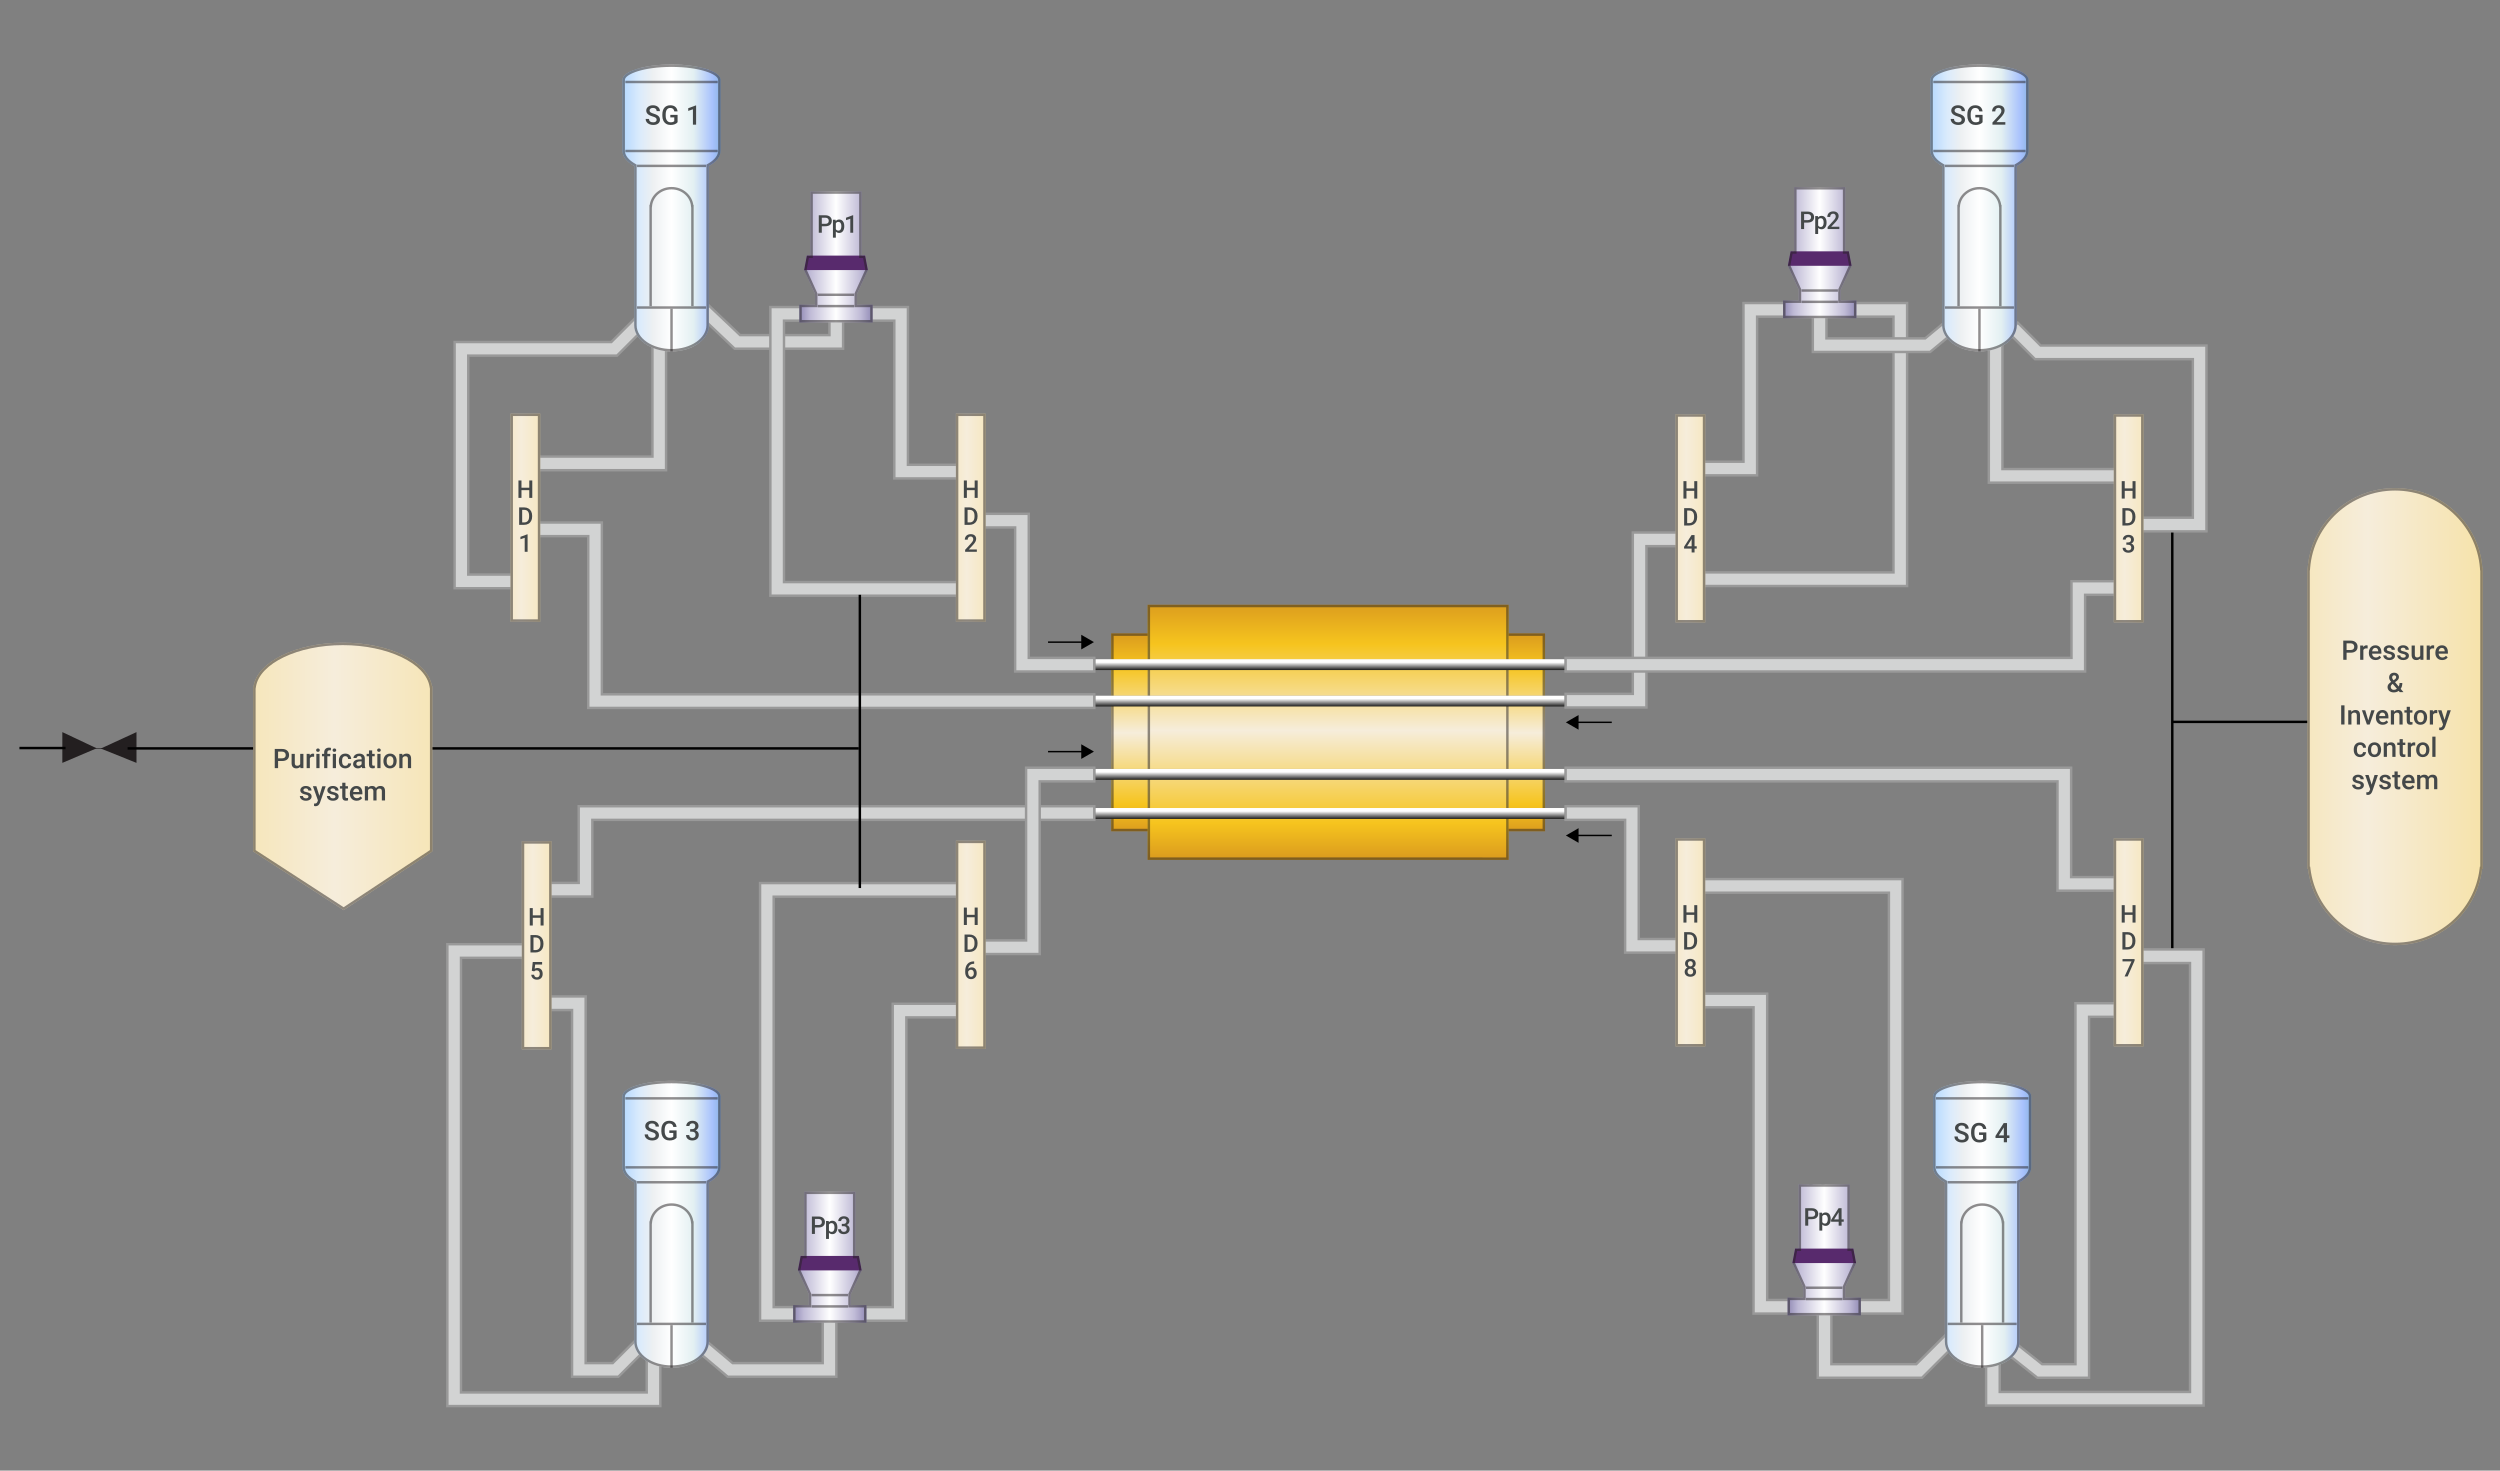 <?xml version="1.0" encoding="utf-8"?>
<!-- Generator: Adobe Illustrator 15.0.0, SVG Export Plug-In . SVG Version: 6.00 Build 0)  -->
<!DOCTYPE svg PUBLIC "-//W3C//DTD SVG 1.1//EN" "http://www.w3.org/Graphics/SVG/1.1/DTD/svg11.dtd">
<svg version="1.1" id="Layer_1" xmlns="http://www.w3.org/2000/svg" xmlns:xlink="http://www.w3.org/1999/xlink" x="0px" y="0px"
	 width="1020px" height="600px" viewBox="0 0 1020 600" enable-background="new 0 0 1020 600" xml:space="preserve">
<rect x="0" y="0" width="1020" height="600" fill="#808080" stroke="none"/>
<line fill="none" stroke="#000000" stroke-miterlimit="10" x1="886.291" y1="216.845" x2="886.291" y2="391.021"/>
<line fill="none" stroke="#000000" stroke-miterlimit="10" x1="886.291" y1="294.528" x2="956.433" y2="294.528"/>
<polygon fill="#D2D3D3" stroke="#999999" stroke-miterlimit="10" points="216.585,239.984 185.484,239.984 185.484,139.549 
	249.42,139.549 261.351,127.619 265.281,131.549 251.723,145.108 191.043,145.108 191.043,234.426 216.585,234.426 "/>
<polygon fill="#D2D3D3" stroke="#999999" stroke-miterlimit="10" points="271.759,191.837 216.585,191.837 216.585,186.279 
	266.2,186.279 266.2,135.957 271.759,135.957 "/>
<polygon fill="#D2D3D3" stroke="#999999" stroke-miterlimit="10" points="446.461,288.839 240.003,288.839 240.003,218.744 
	219.418,218.744 219.418,213.185 245.562,213.185 245.562,283.281 446.461,283.281 "/>
<polygon fill="#D2D3D3" stroke="#999999" stroke-miterlimit="10" points="343.979,142.274 299.733,142.274 285.479,128.769 
	289.301,124.733 301.948,136.716 338.419,136.716 338.419,126.751 343.979,126.751 "/>
<polygon fill="#D2D3D3" stroke="#999999" stroke-miterlimit="10" points="446.461,273.971 414.181,273.971 414.181,215.203 
	400.674,215.203 400.674,209.644 419.739,209.644 419.739,268.412 446.461,268.412 "/>
<polygon fill="#D2D3D3" stroke="#999999" stroke-miterlimit="10" points="241.674,365.788 221.542,365.788 221.542,360.229 
	236.115,360.229 236.115,328.948 446.461,328.948 446.461,334.508 241.674,334.508 "/>
<polygon fill="#D2D3D3" stroke="#999999" stroke-miterlimit="10" points="424.197,389.249 399.113,389.249 399.113,383.689 
	418.638,383.689 418.638,313.236 446.461,313.236 446.461,318.796 424.197,318.796 "/>
<polygon fill="#D2D3D3" stroke="#999999" stroke-miterlimit="10" points="369.792,538.86 310.102,538.86 310.102,360.296 
	392.855,360.296 392.855,365.854 315.661,365.854 315.661,533.301 364.233,533.301 364.233,409.534 392.855,409.534 
	392.855,415.093 369.792,415.093 "/>
<polygon fill="#D2D3D3" stroke="#999999" stroke-miterlimit="10" points="341.229,561.71 296.907,561.71 284.163,550.993 
	287.74,546.737 298.934,556.151 335.671,556.151 335.671,536.082 341.229,536.082 "/>
<polygon fill="#D2D3D3" stroke="#999999" stroke-miterlimit="10" points="252.285,561.71 233.393,561.71 233.393,412.102 
	221.542,412.102 221.542,406.542 238.952,406.542 238.952,556.151 249.982,556.151 260.594,545.541 264.524,549.472 "/>
<polygon fill="#D2D3D3" stroke="#999999" stroke-miterlimit="10" points="269.418,573.679 182.525,573.679 182.525,385.234 
	214.462,385.234 214.462,390.794 188.084,390.794 188.084,568.119 263.86,568.119 263.86,553.218 269.418,553.218 "/>
<polygon fill="#D2D3D3" stroke="#999999" stroke-miterlimit="10" points="671.743,288.656 638.769,288.656 638.769,283.098 
	666.184,283.098 666.184,217.269 685.304,217.269 685.304,222.828 671.743,222.828 "/>
<polygon fill="#D2D3D3" stroke="#999999" stroke-miterlimit="10" points="850.729,273.971 638.769,273.971 638.769,268.412 
	845.171,268.412 845.171,237.129 862.912,237.129 862.912,242.688 850.729,242.688 "/>
<polygon fill="#D2D3D3" stroke="#999999" stroke-miterlimit="10" points="862.912,363.407 839.46,363.407 839.46,318.796 
	638.769,318.796 638.769,313.236 845.019,313.236 845.019,357.85 862.912,357.85 "/>
<polygon fill="#D2D3D3" stroke="#999999" stroke-miterlimit="10" points="778.102,239.093 695.219,239.093 695.219,233.534 
	772.544,233.534 772.544,129.196 716.896,129.196 716.896,193.937 693.444,193.937 693.444,188.378 711.339,188.378 
	711.339,123.637 778.102,123.637 "/>
<polygon fill="#D2D3D3" stroke="#999999" stroke-miterlimit="10" points="787.479,143.613 739.63,143.613 739.63,126.417 
	745.188,126.417 745.188,138.055 785.474,138.055 793.407,131.485 796.952,135.766 "/>
<polygon fill="#D2D3D3" stroke="#999999" stroke-miterlimit="10" points="900.237,216.786 871.889,216.786 871.889,211.227 
	894.679,211.227 894.679,146.537 830.275,146.537 819.328,135.592 823.258,131.66 832.577,140.979 900.237,140.979 "/>
<polygon fill="#D2D3D3" stroke="#999999" stroke-miterlimit="10" points="865.852,196.93 811.44,196.93 811.44,137.298 817,137.298 
	817,191.372 865.852,191.372 "/>
<g>
	<g>
		<path fill="#444849" d="M568.874,317.227h-1.368v-3.508h-3.534v3.508h-1.373v-7.903h1.373v3.288h3.534v-3.288h1.368V317.227z"/>
		<path fill="#444849" d="M562.916,329.455v-7.903h2.334c0.698,0,1.318,0.155,1.859,0.468c0.541,0.311,0.96,0.752,1.257,1.323
			c0.296,0.571,0.443,1.228,0.443,1.966v0.396c0,0.749-0.147,1.407-0.446,1.976s-0.725,1.008-1.275,1.314
			c-0.553,0.309-1.185,0.461-1.896,0.461H562.916L562.916,329.455z M564.289,322.658v5.699h0.896c0.722,0,1.273-0.226,1.658-0.676
			c0.386-0.449,0.582-1.098,0.59-1.939v-0.439c0-0.857-0.187-1.513-0.56-1.966c-0.373-0.452-0.914-0.679-1.623-0.679H564.289
			L564.289,322.658z"/>
		<path fill="#444849" d="M567.639,338.866h0.982v1.059h-0.982v1.759h-1.318v-1.759h-3.414l-0.038-0.804l3.409-5.342h1.361V338.866z
			 M564.252,338.866h2.067v-3.302l-0.099,0.175L564.252,338.866z"/>
	</g>
</g>
<polygon fill="#D2D3D3" stroke="#999999" stroke-miterlimit="10" points="685.304,388.672 663.051,388.672 663.051,334.508 
	638.769,334.508 638.769,328.948 668.61,328.948 668.61,383.111 685.304,383.111 "/>
<polygon fill="#D2D3D3" stroke="#999999" stroke-miterlimit="10" points="776.233,535.941 715.447,535.941 715.447,410.977 
	692.385,410.977 692.385,405.417 721.007,405.417 721.007,530.385 770.675,530.385 770.675,364.225 692.385,364.225 
	692.385,358.665 776.233,358.665 "/>
<polygon fill="#D2D3D3" stroke="#999999" stroke-miterlimit="10" points="784.165,562.138 741.644,562.138 741.644,533.163 
	747.202,533.163 747.202,556.578 781.861,556.578 794.146,544.297 798.077,548.227 "/>
<polygon fill="#D2D3D3" stroke="#999999" stroke-miterlimit="10" points="852.346,562.138 831.253,562.138 818.455,551.979 
	821.911,547.625 833.19,556.578 846.786,556.578 846.786,409.311 862.912,409.311 862.912,414.869 852.346,414.869 "/>
<polygon fill="#D2D3D3" stroke="#999999" stroke-miterlimit="10" points="899.076,573.469 810.325,573.469 810.325,552.635 
	815.883,552.635 815.883,567.91 893.519,567.91 893.519,392.92 870.809,392.92 870.809,387.361 899.076,387.361 "/>
<polygon fill="#D2D3D3" stroke="#999999" stroke-miterlimit="10" points="390.762,243.047 314.31,243.047 314.31,125.273 
	328.034,125.273 328.034,130.833 319.868,130.833 319.868,237.488 390.762,237.488 "/>
<polygon fill="#D2D3D3" stroke="#999999" stroke-miterlimit="10" points="390.762,195.194 364.879,195.194 364.879,130.833 
	353.681,130.833 353.681,125.273 370.438,125.273 370.438,189.635 390.762,189.635 "/>
<g>
	<g>
		<path fill="#444849" d="M744.467,491.086h-1.368v-3.507h-3.533v3.507h-1.373v-7.903h1.373v3.289h3.533v-3.289h1.368V491.086z"/>
		<path fill="#444849" d="M738.509,503.315v-7.903h2.334c0.698,0,1.318,0.155,1.859,0.467s0.96,0.752,1.257,1.324
			c0.296,0.571,0.444,1.227,0.444,1.965v0.396c0,0.749-0.148,1.407-0.447,1.976s-0.724,1.007-1.275,1.314
			c-0.553,0.308-1.185,0.461-1.896,0.461H738.509z M739.882,496.519v5.7h0.896c0.721,0,1.272-0.226,1.657-0.676
			c0.387-0.45,0.582-1.098,0.591-1.94v-0.438c0-0.858-0.188-1.513-0.561-1.966c-0.373-0.452-0.914-0.68-1.623-0.68H739.882
			L739.882,496.519z"/>
		<path fill="#444849" d="M744.029,508.373l-3.159,7.171h-1.384l3.152-6.846h-4.087v-1.059h5.478V508.373L744.029,508.373z"/>
	</g>
</g>
<linearGradient id="SVGID_1_" gradientUnits="userSpaceOnUse" x1="802.535" y1="22.166" x2="802.535" y2="-60.023" gradientTransform="matrix(1 0 0 -1 -260.66 280.04)">
	<stop  offset="0" style="stop-color:#D9991E"/>
	<stop  offset="0.17" style="stop-color:#F6C41E"/>
	<stop  offset="0.5" style="stop-color:#F6EDDB"/>
	<stop  offset="0.855" style="stop-color:#F6C41E"/>
	<stop  offset="1" style="stop-color:#D9991E"/>
</linearGradient>
<rect x="453.371" y="258.433" fill="url(#SVGID_1_)" width="177.009" height="80.715"/>
<g opacity="0.5">
	<path fill="#231F20" d="M629.38,259.433v78.715H454.371v-78.715H629.38 M630.38,258.433H453.371v80.715H630.38V258.433
		L630.38,258.433z"/>
</g>
<linearGradient id="SVGID_2_" gradientUnits="userSpaceOnUse" x1="802.535" y1="35.395" x2="802.535" y2="-71.26" gradientTransform="matrix(1 0 0 -1 -260.66 280.04)">
	<stop  offset="0" style="stop-color:#D9991E"/>
	<stop  offset="0.17" style="stop-color:#F6C41E"/>
	<stop  offset="0.5" style="stop-color:#F6EDDB"/>
	<stop  offset="0.855" style="stop-color:#F6C41E"/>
	<stop  offset="1" style="stop-color:#D9991E"/>
</linearGradient>
<rect x="468.239" y="246.751" fill="url(#SVGID_2_)" width="147.272" height="104.081"/>
<g opacity="0.5">
	<path fill="#231F20" d="M614.513,247.751v102.081H469.239V247.751H614.513 M615.513,246.751H468.239v104.081h147.272
		L615.513,246.751L615.513,246.751z"/>
</g>
<linearGradient id="SVGID_3_" gradientUnits="userSpaceOnUse" x1="514.694" y1="195.192" x2="554.467" y2="195.192" gradientTransform="matrix(1 0 0 -1 -260.66 280.04)">
	<stop  offset="0" style="stop-color:#B5D9FF"/>
	<stop  offset="0.176" style="stop-color:#DBEBFC"/>
	<stop  offset="0.309" style="stop-color:#EDF0F2"/>
	<stop  offset="0.5" style="stop-color:#FFFFFF"/>
	<stop  offset="0.727" style="stop-color:#E3F0F2"/>
	<stop  offset="0.921" style="stop-color:#A8C2FD"/>
	<stop  offset="1" style="stop-color:#8FB5E6"/>
</linearGradient>
<path fill="url(#SVGID_3_)" d="M293.998,32.58c0-3.467-8.96-6.277-20.014-6.277c-11.054,0-20.013,2.81-20.013,6.277
	c0,0.01,0.004,0.019,0.004,0.028h-0.004v28.948c0,2.36,1.808,4.516,4.785,6.181V132.7c0,5.905,6.82,10.693,15.227,10.693
	c8.409,0,15.227-4.788,15.227-10.693V67.739c2.98-1.667,4.788-3.823,4.788-6.183V32.608h-0.004
	C293.994,32.599,293.998,32.59,293.998,32.58z"/>
<g opacity="0.5">
	<path fill="#231F20" d="M273.984,27.303c11.619,0,18.814,2.989,19.01,5.186v0.001v0.119l0.004,1v27.948
		c0,1.882-1.519,3.769-4.276,5.31l-0.512,0.287v0.586v64.96c0,5.345-6.382,9.693-14.227,9.693c-7.845,0-14.227-4.348-14.227-9.693
		V67.737V67.15l-0.512-0.286c-2.756-1.541-4.273-3.426-4.273-5.308V33.608h0.004v-1l-0.002-0.102
		C255.132,30.309,262.335,27.303,273.984,27.303 M273.984,26.303c-11.053,0-20.013,2.81-20.013,6.277
		c0,0.01,0.004,0.019,0.004,0.028h-0.004v28.948c0,2.36,1.808,4.516,4.785,6.181V132.7c0,5.905,6.82,10.693,15.227,10.693
		c8.409,0,15.227-4.788,15.227-10.693V67.739c2.98-1.667,4.788-3.823,4.788-6.183V32.608h-0.004c0-0.01,0.004-0.018,0.004-0.028
		C293.998,29.113,285.038,26.303,273.984,26.303L273.984,26.303z"/>
</g>
<line opacity="0.5" fill="none" stroke="#231F20" stroke-miterlimit="10" enable-background="new    " x1="259.913" y1="125.472" x2="288.056" y2="125.472"/>
<line opacity="0.5" fill="none" stroke="#231F20" stroke-miterlimit="10" enable-background="new    " x1="259.913" y1="67.684" x2="288.056" y2="67.684"/>
<line opacity="0.5" fill="none" stroke="#231F20" stroke-miterlimit="10" enable-background="new    " x1="255.134" y1="61.603" x2="292.818" y2="61.603"/>
<line opacity="0.5" fill="none" stroke="#231F20" stroke-miterlimit="10" enable-background="new    " x1="255.134" y1="33.451" x2="292.818" y2="33.451"/>
<line opacity="0.5" fill="none" stroke="#231F20" stroke-miterlimit="10" enable-background="new    " x1="273.981" y1="125.997" x2="273.981" y2="143.393"/>
<path opacity="0.5" fill="none" stroke="#231F20" stroke-miterlimit="10" enable-background="new    " d="M282.506,124.912V84.116
	h-0.07c-0.358-4.103-3.984-7.339-8.454-7.339c-4.474,0-8.101,3.237-8.457,7.339h-0.07v40.796"/>
<linearGradient id="SVGID_4_" gradientUnits="userSpaceOnUse" x1="1048.33" y1="195.192" x2="1088.102" y2="195.192" gradientTransform="matrix(1 0 0 -1 -260.66 280.04)">
	<stop  offset="0" style="stop-color:#B5D9FF"/>
	<stop  offset="0.176" style="stop-color:#DBEBFC"/>
	<stop  offset="0.309" style="stop-color:#EDF0F2"/>
	<stop  offset="0.5" style="stop-color:#FFFFFF"/>
	<stop  offset="0.727" style="stop-color:#E3F0F2"/>
	<stop  offset="0.921" style="stop-color:#A8C2FD"/>
	<stop  offset="1" style="stop-color:#8FB5E6"/>
</linearGradient>
<path fill="url(#SVGID_4_)" d="M827.634,32.58c0-3.467-8.96-6.277-20.013-6.277c-11.054,0-20.014,2.81-20.014,6.277
	c0,0.01,0.004,0.019,0.004,0.028h-0.004v28.948c0,2.36,1.809,4.516,4.784,6.181V132.7c0,5.905,6.819,10.693,15.229,10.693
	s15.227-4.788,15.227-10.693V67.739c2.98-1.667,4.787-3.823,4.787-6.183V32.608h-0.004C827.63,32.599,827.634,32.59,827.634,32.58z"
	/>
<g opacity="0.5">
	<path fill="#231F20" d="M807.621,27.303c11.637,0,18.836,3,19.01,5.196l-0.001,0.003v0.105l0.004,1v27.948
		c0,1.883-1.519,3.769-4.274,5.31l-0.513,0.287v0.586V132.7c0,5.345-6.382,9.693-14.227,9.693s-14.229-4.348-14.229-9.693V67.737
		V67.15l-0.512-0.286c-2.756-1.542-4.272-3.427-4.272-5.308V33.608h0.004v-1l-0.002-0.097
		C788.756,30.314,795.962,27.303,807.621,27.303 M807.621,26.303c-11.054,0-20.014,2.81-20.014,6.277
		c0,0.01,0.004,0.019,0.004,0.028h-0.004v28.948c0,2.36,1.809,4.516,4.784,6.181V132.7c0,5.905,6.819,10.693,15.229,10.693
		s15.227-4.788,15.227-10.693V67.739c2.98-1.667,4.787-3.823,4.787-6.183V32.608h-0.004c0-0.01,0.004-0.018,0.004-0.028
		C827.634,29.113,818.674,26.303,807.621,26.303L807.621,26.303z"/>
</g>
<line opacity="0.5" fill="none" stroke="#231F20" stroke-miterlimit="10" enable-background="new    " x1="793.548" y1="125.472" x2="821.692" y2="125.472"/>
<line opacity="0.5" fill="none" stroke="#231F20" stroke-miterlimit="10" enable-background="new    " x1="793.548" y1="67.684" x2="821.692" y2="67.684"/>
<line opacity="0.5" fill="none" stroke="#231F20" stroke-miterlimit="10" enable-background="new    " x1="788.77" y1="61.603" x2="826.453" y2="61.603"/>
<line opacity="0.5" fill="none" stroke="#231F20" stroke-miterlimit="10" enable-background="new    " x1="788.77" y1="33.451" x2="826.453" y2="33.451"/>
<line opacity="0.5" fill="none" stroke="#231F20" stroke-miterlimit="10" enable-background="new    " x1="807.617" y1="125.997" x2="807.617" y2="143.393"/>
<path opacity="0.5" fill="none" stroke="#231F20" stroke-miterlimit="10" enable-background="new    " d="M816.143,124.912V84.116
	h-0.069c-0.358-4.103-3.983-7.339-8.453-7.339c-4.477,0-8.102,3.237-8.457,7.339h-0.071v40.796"/>
<linearGradient id="SVGID_5_" gradientUnits="userSpaceOnUse" x1="586.785" y1="175.232" x2="616.699" y2="175.232" gradientTransform="matrix(1 0 0 -1 -260.66 280.04)">
	<stop  offset="0" style="stop-color:#918AB5"/>
	<stop  offset="0.145" style="stop-color:#BFBAD6"/>
	<stop  offset="0.5" style="stop-color:#FFFFFF"/>
	<stop  offset="0.842" style="stop-color:#BFBAD6"/>
	<stop  offset="1" style="stop-color:#918AB5"/>
</linearGradient>
<polygon fill="url(#SVGID_5_)" points="349.636,124.326 349.636,119.958 354.083,110.165 352.971,104.262 351.525,104.262 
	351.525,78.061 330.638,78.061 330.638,104.262 329.192,104.262 328.081,110.165 332.527,119.958 332.527,124.326 326.125,124.326 
	326.125,131.555 356.039,131.555 356.039,124.326 "/>
<polygon fill="#582A6D" points="352.971,104.291 354.083,110.195 328.081,110.195 329.193,104.291 "/>
<g opacity="0.5">
	<path fill="#231F20" d="M350.525,79.061v25.201v1h1h0.616l0.9,4.777l-4.316,9.505l-0.089,0.197v0.216v4.368v1h1h5.403v5.229
		h-27.914v-5.229h5.402h1v-1v-4.368v-0.216l-0.089-0.197l-4.316-9.505l0.9-4.777h0.616h1v-1V79.061H350.525 M351.525,78.061h-20.888
		v26.201h-1.445l-1.112,5.903l4.447,9.793v4.368h-6.402v7.229h29.914v-7.229h-6.403v-4.368l4.447-9.793l-1.112-5.903h-1.445V78.061
		L351.525,78.061z"/>
</g>
<line opacity="0.5" fill="none" stroke="#231F20" stroke-miterlimit="10" enable-background="new    " x1="333.651" y1="124.889" x2="348.506" y2="124.889"/>
<line opacity="0.5" fill="none" stroke="#231F20" stroke-miterlimit="10" enable-background="new    " x1="333.651" y1="120.268" x2="348.506" y2="120.268"/>
<linearGradient id="SVGID_6_" gradientUnits="userSpaceOnUse" x1="514.694" y1="-219.488" x2="554.467" y2="-219.488" gradientTransform="matrix(1 0 0 -1 -260.66 280.04)">
	<stop  offset="0" style="stop-color:#B5D9FF"/>
	<stop  offset="0.176" style="stop-color:#DBEBFC"/>
	<stop  offset="0.309" style="stop-color:#EDF0F2"/>
	<stop  offset="0.5" style="stop-color:#FFFFFF"/>
	<stop  offset="0.727" style="stop-color:#E3F0F2"/>
	<stop  offset="0.921" style="stop-color:#A8C2FD"/>
	<stop  offset="1" style="stop-color:#8FB5E6"/>
</linearGradient>
<path fill="url(#SVGID_6_)" d="M293.998,447.26c0-3.467-8.96-6.276-20.014-6.276c-11.054,0-20.013,2.811-20.013,6.276
	c0,0.011,0.004,0.02,0.004,0.028h-0.004v28.947c0,2.359,1.808,4.516,4.785,6.182v64.963c0,5.905,6.82,10.692,15.227,10.692
	c8.409,0,15.227-4.787,15.227-10.692v-64.961c2.98-1.667,4.788-3.823,4.788-6.184v-28.947h-0.004
	C293.994,447.278,293.998,447.271,293.998,447.26z"/>
<g opacity="0.5">
	<path fill="#231F20" d="M273.984,441.982c11.616,0,18.812,2.987,19.009,5.185v0.001v0.12l0.004,1v27.947
		c0,1.883-1.519,3.769-4.276,5.311l-0.512,0.286v0.587v64.961c0,5.345-6.382,9.692-14.227,9.692c-7.845,0-14.227-4.349-14.227-9.692
		v-64.963v-0.586l-0.512-0.287c-2.756-1.542-4.273-3.427-4.273-5.309v-27.947h0.004v-1l-0.001-0.104
		C255.133,444.988,262.336,441.982,273.984,441.982 M273.984,440.982c-11.053,0-20.013,2.811-20.013,6.276
		c0,0.011,0.004,0.02,0.004,0.028h-0.004v28.947c0,2.359,1.808,4.516,4.785,6.182v64.963c0,5.905,6.82,10.692,15.227,10.692
		c8.409,0,15.227-4.787,15.227-10.692v-64.961c2.98-1.667,4.788-3.823,4.788-6.184v-28.947h-0.004c0-0.01,0.004-0.019,0.004-0.028
		C293.998,443.793,285.038,440.982,273.984,440.982L273.984,440.982z"/>
</g>
<line opacity="0.5" fill="none" stroke="#231F20" stroke-miterlimit="10" enable-background="new    " x1="259.913" y1="540.15" x2="288.056" y2="540.15"/>
<line opacity="0.5" fill="none" stroke="#231F20" stroke-miterlimit="10" enable-background="new    " x1="259.913" y1="482.364" x2="288.056" y2="482.364"/>
<line opacity="0.5" fill="none" stroke="#231F20" stroke-miterlimit="10" enable-background="new    " x1="255.134" y1="476.283" x2="292.818" y2="476.283"/>
<line opacity="0.5" fill="none" stroke="#231F20" stroke-miterlimit="10" enable-background="new    " x1="255.134" y1="448.131" x2="292.818" y2="448.131"/>
<line opacity="0.5" fill="none" stroke="#231F20" stroke-miterlimit="10" enable-background="new    " x1="273.981" y1="540.676" x2="273.981" y2="558.072"/>
<path opacity="0.5" fill="none" stroke="#231F20" stroke-miterlimit="10" enable-background="new    " d="M282.506,539.591v-40.795
	h-0.07c-0.358-4.104-3.984-7.34-8.454-7.34c-4.474,0-8.101,3.236-8.457,7.34h-0.07v40.795"/>
<linearGradient id="SVGID_7_" gradientUnits="userSpaceOnUse" x1="1049.441" y1="-219.488" x2="1089.214" y2="-219.488" gradientTransform="matrix(1 0 0 -1 -260.66 280.04)">
	<stop  offset="0" style="stop-color:#B5D9FF"/>
	<stop  offset="0.176" style="stop-color:#DBEBFC"/>
	<stop  offset="0.309" style="stop-color:#EDF0F2"/>
	<stop  offset="0.5" style="stop-color:#FFFFFF"/>
	<stop  offset="0.727" style="stop-color:#E3F0F2"/>
	<stop  offset="0.921" style="stop-color:#A8C2FD"/>
	<stop  offset="1" style="stop-color:#8FB5E6"/>
</linearGradient>
<path fill="url(#SVGID_7_)" d="M828.746,447.26c0-3.467-8.961-6.276-20.016-6.276c-11.053,0-20.013,2.811-20.013,6.276
	c0,0.011,0.005,0.02,0.005,0.028h-0.005v28.947c0,2.359,1.809,4.516,4.785,6.182v64.963c0,5.905,6.819,10.692,15.227,10.692
	c8.408,0,15.229-4.787,15.229-10.692v-64.961c2.979-1.667,4.788-3.823,4.788-6.184v-28.947h-0.005
	C828.741,447.278,828.746,447.271,828.746,447.26z"/>
<g opacity="0.5">
	<path fill="#231F20" d="M808.731,441.982c11.604,0,18.796,2.981,19.01,5.178v0.128l0.005,1v27.947c0,1.883-1.52,3.769-4.276,5.311
		l-0.512,0.286v0.587v64.961c0,5.345-6.383,9.692-14.228,9.692c-7.846,0-14.228-4.349-14.228-9.692v-64.963v-0.586l-0.512-0.287
		c-2.756-1.542-4.273-3.427-4.273-5.309v-27.947h0.005v-1l-0.002-0.107C789.892,444.983,797.092,441.982,808.731,441.982
		 M808.731,440.982c-11.054,0-20.014,2.811-20.014,6.276c0,0.011,0.005,0.02,0.005,0.028h-0.005v28.947
		c0,2.359,1.809,4.516,4.785,6.182v64.963c0,5.905,6.819,10.692,15.228,10.692c8.407,0,15.228-4.787,15.228-10.692v-64.961
		c2.979-1.667,4.788-3.823,4.788-6.184v-28.947h-0.005c0-0.01,0.005-0.019,0.005-0.028
		C828.746,443.793,819.785,440.982,808.731,440.982L808.731,440.982z"/>
</g>
<line opacity="0.5" fill="none" stroke="#231F20" stroke-miterlimit="10" enable-background="new    " x1="794.661" y1="540.15" x2="822.805" y2="540.15"/>
<line opacity="0.5" fill="none" stroke="#231F20" stroke-miterlimit="10" enable-background="new    " x1="794.661" y1="482.364" x2="822.805" y2="482.364"/>
<line opacity="0.5" fill="none" stroke="#231F20" stroke-miterlimit="10" enable-background="new    " x1="789.882" y1="476.283" x2="827.565" y2="476.283"/>
<line opacity="0.5" fill="none" stroke="#231F20" stroke-miterlimit="10" enable-background="new    " x1="789.882" y1="448.131" x2="827.565" y2="448.131"/>
<line opacity="0.5" fill="none" stroke="#231F20" stroke-miterlimit="10" enable-background="new    " x1="808.729" y1="540.676" x2="808.729" y2="558.072"/>
<path opacity="0.5" fill="none" stroke="#231F20" stroke-miterlimit="10" enable-background="new    " d="M817.254,539.591v-40.795
	h-0.068c-0.358-4.104-3.984-7.34-8.455-7.34c-4.475,0-8.102,3.236-8.455,7.34h-0.072v40.795"/>
<linearGradient id="SVGID_8_" gradientUnits="userSpaceOnUse" x1="584.258" y1="-232.898" x2="614.171" y2="-232.898" gradientTransform="matrix(1 0 0 -1 -260.66 280.04)">
	<stop  offset="0" style="stop-color:#918AB5"/>
	<stop  offset="0.145" style="stop-color:#BFBAD6"/>
	<stop  offset="0.5" style="stop-color:#FFFFFF"/>
	<stop  offset="0.842" style="stop-color:#BFBAD6"/>
	<stop  offset="1" style="stop-color:#918AB5"/>
</linearGradient>
<polygon fill="url(#SVGID_8_)" points="347.108,532.455 347.108,528.087 351.555,518.294 350.443,512.391 348.998,512.391 
	348.998,486.19 328.11,486.19 328.11,512.391 326.665,512.391 325.553,518.294 330,528.087 330,532.455 323.598,532.455 
	323.598,539.685 353.511,539.685 353.511,532.455 "/>
<polygon fill="#582A6D" points="350.444,512.421 351.555,518.324 325.553,518.324 326.666,512.421 "/>
<g opacity="0.5">
	<path fill="#231F20" d="M347.998,487.19v25.199v1h1h0.617l0.898,4.777l-4.315,9.506l-0.089,0.196v0.217v4.368v1h1h5.402v5.229
		h-27.914v-5.229H330h1v-1v-4.368v-0.217l-0.089-0.196l-4.317-9.506l0.9-4.777h0.616h1v-1V487.19H347.998 M348.998,486.19H328.11
		v26.199h-1.445l-1.112,5.903l4.448,9.793v4.368h-6.403v7.229h29.914v-7.229h-6.402v-4.368l4.445-9.793l-1.11-5.903h-1.446V486.19
		L348.998,486.19z"/>
</g>
<line opacity="0.5" fill="none" stroke="#231F20" stroke-miterlimit="10" enable-background="new    " x1="331.124" y1="533.019" x2="345.979" y2="533.019"/>
<line opacity="0.5" fill="none" stroke="#231F20" stroke-miterlimit="10" enable-background="new    " x1="331.124" y1="528.396" x2="345.979" y2="528.396"/>
<linearGradient id="SVGID_9_" gradientUnits="userSpaceOnUse" x1="989.986" y1="-229.894" x2="1019.898" y2="-229.894" gradientTransform="matrix(1 0 0 -1 -260.66 280.04)">
	<stop  offset="0" style="stop-color:#918AB5"/>
	<stop  offset="0.145" style="stop-color:#BFBAD6"/>
	<stop  offset="0.5" style="stop-color:#FFFFFF"/>
	<stop  offset="0.842" style="stop-color:#BFBAD6"/>
	<stop  offset="1" style="stop-color:#918AB5"/>
</linearGradient>
<polygon fill="url(#SVGID_9_)" points="752.835,529.451 752.835,525.083 757.283,515.29 756.171,509.387 754.726,509.387 
	754.726,483.187 733.838,483.187 733.838,509.387 732.393,509.387 731.281,515.29 735.729,525.083 735.729,529.451 729.326,529.451 
	729.326,536.681 759.238,536.681 759.238,529.451 "/>
<polygon fill="#582A6D" points="756.171,509.417 757.283,515.32 731.281,515.32 732.393,509.417 "/>
<g opacity="0.5">
	<path fill="#231F20" d="M753.726,484.187v25.2v1h1h0.616l0.9,4.777l-4.317,9.506l-0.09,0.196v0.217v4.368v1h1h5.403v5.229h-27.912
		v-5.229h5.4h1v-1v-4.368v-0.217l-0.09-0.196l-4.314-9.506l0.898-4.777h0.616h1v-1v-25.2H753.726 M754.726,483.187h-20.888v26.2
		h-1.445l-1.11,5.903l4.445,9.793v4.368h-6.4v7.229h29.912v-7.229h-6.403v-4.368l4.448-9.793l-1.112-5.903h-1.445L754.726,483.187
		L754.726,483.187z"/>
</g>
<line opacity="0.5" fill="none" stroke="#231F20" stroke-miterlimit="10" enable-background="new    " x1="736.852" y1="530.015" x2="751.707" y2="530.015"/>
<line opacity="0.5" fill="none" stroke="#231F20" stroke-miterlimit="10" enable-background="new    " x1="736.852" y1="525.394" x2="751.707" y2="525.394"/>
<linearGradient id="SVGID_10_" gradientUnits="userSpaceOnUse" x1="988.149" y1="176.97" x2="1018.064" y2="176.97" gradientTransform="matrix(1 0 0 -1 -260.66 280.04)">
	<stop  offset="0" style="stop-color:#918AB5"/>
	<stop  offset="0.145" style="stop-color:#BFBAD6"/>
	<stop  offset="0.5" style="stop-color:#FFFFFF"/>
	<stop  offset="0.842" style="stop-color:#BFBAD6"/>
	<stop  offset="1" style="stop-color:#918AB5"/>
</linearGradient>
<polygon fill="url(#SVGID_10_)" points="751.001,122.588 751.001,118.22 755.447,108.427 754.336,102.525 752.891,102.525 
	752.891,76.323 732.003,76.323 732.003,102.525 730.559,102.525 729.446,108.427 733.893,118.22 733.893,122.588 727.489,122.588 
	727.489,129.817 757.404,129.817 757.404,122.588 "/>
<polygon fill="#582A6D" points="754.336,102.554 755.447,108.458 729.446,108.458 730.559,102.554 "/>
<g opacity="0.5">
	<path fill="#231F20" d="M751.891,77.323v25.202v1h1h0.616l0.899,4.777l-4.315,9.505l-0.09,0.197v0.216v4.368v1h1h5.403v5.229
		h-27.915v-5.229h5.402h1v-1v-4.368v-0.216l-0.09-0.197l-4.314-9.505l0.899-4.777h0.615h1v-1V77.323H751.891 M752.891,76.323
		h-20.888v26.202h-1.444l-1.111,5.902l4.445,9.793v4.368h-6.402v7.229h29.915v-7.229h-6.403v-4.368l4.446-9.793l-1.111-5.902h-1.445
		L752.891,76.323L752.891,76.323z"/>
</g>
<line opacity="0.5" fill="none" stroke="#231F20" stroke-miterlimit="10" enable-background="new    " x1="735.016" y1="123.153" x2="749.87" y2="123.153"/>
<line opacity="0.5" fill="none" stroke="#231F20" stroke-miterlimit="10" enable-background="new    " x1="735.016" y1="118.531" x2="749.87" y2="118.531"/>
<g>
	<g>
		
			<line fill="none" stroke="#000000" stroke-width="0.6" stroke-miterlimit="10" x1="427.6" y1="261.995" x2="442.024" y2="261.995"/>
		<g>
			<polygon points="441.149,264.97 446.33,261.979 441.149,258.987 			"/>
		</g>
	</g>
</g>
<g>
	<g>
		
			<line fill="none" stroke="#000000" stroke-width="0.6" stroke-miterlimit="10" x1="427.6" y1="306.666" x2="442.024" y2="306.666"/>
		<g>
			<polygon points="441.149,309.641 446.33,306.648 441.149,303.658 			"/>
		</g>
	</g>
</g>
<g>
	<g>
		
			<line fill="none" stroke="#000000" stroke-width="0.6" stroke-miterlimit="10" x1="657.605" y1="294.708" x2="643.18" y2="294.708"/>
		<g>
			<polygon points="644.055,291.733 638.874,294.725 644.055,297.716 			"/>
		</g>
	</g>
</g>
<g>
	<g>
		
			<line fill="none" stroke="#000000" stroke-width="0.6" stroke-miterlimit="10" x1="657.605" y1="340.867" x2="643.18" y2="340.867"/>
		<g>
			<polygon points="644.055,337.893 638.874,340.884 644.055,343.875 			"/>
		</g>
	</g>
</g>
<polygon fill="#231F20" points="25.431,298.697 25.431,311.255 39.425,305.302 "/>
<polygon fill="#231F20" points="55.688,311.255 55.688,298.697 41.116,305.404 "/>
<g>
	<path fill="none" stroke="#231F20" stroke-width="0.5" stroke-miterlimit="10" d="M40.372,305.201"/>
</g>
<line fill="none" stroke="#231F20" stroke-width="0.25" stroke-miterlimit="10" x1="37.837" y1="305.348" x2="42.002" y2="305.348"/>
<line fill="none" stroke="#000000" stroke-miterlimit="10" x1="52.061" y1="305.348" x2="350.381" y2="305.348"/>
<line fill="none" stroke="#000000" stroke-miterlimit="10" x1="350.819" y1="242.687" x2="350.819" y2="362.324"/>
<line fill="none" stroke="#000000" stroke-miterlimit="10" x1="7.929" y1="305.201" x2="26.75" y2="305.201"/>
<linearGradient id="SVGID_11_" gradientUnits="userSpaceOnUse" x1="803.287" y1="11.261" x2="803.287" y2="6.278" gradientTransform="matrix(1 0 0 -1 -260.66 280.04)">
	<stop  offset="0" style="stop-color:#B5B5B5"/>
	<stop  offset="0.067" style="stop-color:#FFFFFF"/>
	<stop  offset="0.291" style="stop-color:#FFFFFF"/>
	<stop  offset="1" style="stop-color:#000000"/>
</linearGradient>
<rect x="447.008" y="268.938" fill="url(#SVGID_11_)" width="191.238" height="4.447"/>
<linearGradient id="SVGID_12_" gradientUnits="userSpaceOnUse" x1="803.287" y1="-3.591" x2="803.287" y2="-8.574" gradientTransform="matrix(1 0 0 -1 -260.66 280.04)">
	<stop  offset="0" style="stop-color:#B5B5B5"/>
	<stop  offset="0.067" style="stop-color:#FFFFFF"/>
	<stop  offset="0.291" style="stop-color:#FFFFFF"/>
	<stop  offset="1" style="stop-color:#000000"/>
</linearGradient>
<rect x="447.008" y="283.79" fill="url(#SVGID_12_)" width="191.238" height="4.446"/>
<linearGradient id="SVGID_13_" gradientUnits="userSpaceOnUse" x1="803.287" y1="-33.516" x2="803.287" y2="-38.498" gradientTransform="matrix(1 0 0 -1 -260.66 280.04)">
	<stop  offset="0" style="stop-color:#B5B5B5"/>
	<stop  offset="0.067" style="stop-color:#FFFFFF"/>
	<stop  offset="0.291" style="stop-color:#FFFFFF"/>
	<stop  offset="1" style="stop-color:#000000"/>
</linearGradient>
<rect x="447.008" y="313.714" fill="url(#SVGID_13_)" width="191.238" height="4.446"/>
<linearGradient id="SVGID_14_" gradientUnits="userSpaceOnUse" x1="803.287" y1="-49.475" x2="803.287" y2="-54.461" gradientTransform="matrix(1 0 0 -1 -260.66 280.04)">
	<stop  offset="0" style="stop-color:#B5B5B5"/>
	<stop  offset="0.067" style="stop-color:#FFFFFF"/>
	<stop  offset="0.291" style="stop-color:#FFFFFF"/>
	<stop  offset="1" style="stop-color:#000000"/>
</linearGradient>
<rect x="447.008" y="329.673" fill="url(#SVGID_14_)" width="191.238" height="4.449"/>
<g>
	<g>
		
			<linearGradient id="SVGID_15_" gradientUnits="userSpaceOnUse" x1="394.46" y1="68.824" x2="552.312" y2="68.824" gradientTransform="matrix(1 0 0 -1 -260.66 280.04)">
			<stop  offset="0" style="stop-color:#D9991E"/>
			<stop  offset="0.17" style="stop-color:#F6C41E"/>
			<stop  offset="0.5" style="stop-color:#F6EDDB"/>
			<stop  offset="0.855" style="stop-color:#F6C41E"/>
			<stop  offset="1" style="stop-color:#D9991E"/>
		</linearGradient>
		<rect x="208.281" y="168.743" fill="url(#SVGID_15_)" width="12.152" height="84.945"/>
		<g opacity="0.5">
			<path fill="#231F20" d="M219.433,169.743v82.945h-10.152v-82.945H219.433 M220.433,168.743h-12.152v84.945h12.152V168.743
				L220.433,168.743z"/>
		</g>
	</g>
	<g>
		<g>
			<path fill="#444849" d="M217.172,203.137h-1.23v-3.154h-3.179v3.154h-1.235v-7.109h1.235v2.959h3.179v-2.959h1.23V203.137z"/>
			<path fill="#444849" d="M211.813,214.137v-7.109h2.1c0.628,0,1.186,0.14,1.672,0.42c0.486,0.28,0.863,0.677,1.13,1.191
				c0.267,0.514,0.4,1.104,0.4,1.768v0.356c0,0.674-0.134,1.267-0.403,1.777c-0.269,0.51-0.651,0.905-1.147,1.182
				c-0.496,0.277-1.065,0.415-1.707,0.415H211.813z M213.048,208.024v5.127h0.806c0.648,0,1.145-0.202,1.492-0.608
				c0.347-0.404,0.523-0.986,0.53-1.745v-0.396c0-0.771-0.167-1.36-0.503-1.768c-0.336-0.408-0.822-0.61-1.46-0.61H213.048z"/>
			<path fill="#444849" d="M215.26,225.137h-1.182v-5.712l-1.743,0.595v-0.996l2.773-1.021h0.151L215.26,225.137L215.26,225.137z"/>
		</g>
	</g>
</g>
<g>
	<g>
		
			<linearGradient id="SVGID_16_" gradientUnits="userSpaceOnUse" x1="576.176" y1="68.824" x2="734.041" y2="68.824" gradientTransform="matrix(1 0 0 -1 -260.66 280.04)">
			<stop  offset="0" style="stop-color:#D9991E"/>
			<stop  offset="0.17" style="stop-color:#F6C41E"/>
			<stop  offset="0.5" style="stop-color:#F6EDDB"/>
			<stop  offset="0.855" style="stop-color:#F6C41E"/>
			<stop  offset="1" style="stop-color:#D9991E"/>
		</linearGradient>
		<rect x="390.002" y="168.743" fill="url(#SVGID_16_)" width="12.152" height="84.945"/>
		<g opacity="0.5">
			<path fill="#231F20" d="M401.155,169.743v82.945h-10.152v-82.945H401.155 M402.155,168.743h-12.152v84.945h12.152V168.743
				L402.155,168.743z"/>
		</g>
	</g>
	<g>
		<g>
			<path fill="#444849" d="M398.894,203.138h-1.229v-3.154h-3.179v3.154h-1.235v-7.109h1.235v2.959h3.179v-2.959h1.229V203.138z"/>
			<path fill="#444849" d="M393.535,214.138v-7.109h2.1c0.628,0,1.187,0.14,1.672,0.42c0.486,0.28,0.863,0.677,1.131,1.191
				c0.267,0.514,0.399,1.104,0.399,1.768v0.356c0,0.674-0.134,1.267-0.403,1.777c-0.269,0.51-0.65,0.905-1.146,1.182
				c-0.496,0.277-1.065,0.415-1.707,0.415H393.535z M394.771,208.024v5.127h0.806c0.647,0,1.145-0.202,1.492-0.608
				c0.347-0.404,0.522-0.986,0.529-1.745v-0.396c0-0.771-0.167-1.36-0.503-1.768c-0.336-0.408-0.821-0.61-1.46-0.61H394.771z"/>
			<path fill="#444849" d="M398.55,225.138h-4.78v-0.815l2.368-2.583c0.343-0.381,0.585-0.699,0.73-0.954
				c0.145-0.256,0.217-0.513,0.217-0.77c0-0.339-0.095-0.612-0.286-0.82c-0.19-0.208-0.447-0.313-0.769-0.313
				c-0.384,0-0.683,0.117-0.895,0.352c-0.212,0.235-0.316,0.555-0.316,0.962h-1.188c0-0.433,0.1-0.823,0.295-1.169
				c0.197-0.348,0.479-0.616,0.846-0.809c0.365-0.193,0.788-0.288,1.267-0.288c0.689,0,1.234,0.173,1.633,0.521
				c0.399,0.346,0.598,0.825,0.598,1.438c0,0.354-0.1,0.727-0.3,1.115c-0.2,0.39-0.527,0.831-0.983,1.326l-1.738,1.86h3.301
				L398.55,225.138L398.55,225.138z"/>
		</g>
	</g>
</g>
<g>
	<g>
		
			<linearGradient id="SVGID_17_" gradientUnits="userSpaceOnUse" x1="399.073" y1="-105.647" x2="556.925" y2="-105.647" gradientTransform="matrix(1 0 0 -1 -260.66 280.04)">
			<stop  offset="0" style="stop-color:#D9991E"/>
			<stop  offset="0.17" style="stop-color:#F6C41E"/>
			<stop  offset="0.5" style="stop-color:#F6EDDB"/>
			<stop  offset="0.855" style="stop-color:#F6C41E"/>
			<stop  offset="1" style="stop-color:#D9991E"/>
		</linearGradient>
		<rect x="212.893" y="343.215" fill="url(#SVGID_17_)" width="12.152" height="84.945"/>
		<g opacity="0.5">
			<path fill="#231F20" d="M224.045,344.215v82.945h-10.152v-82.945H224.045 M225.045,343.215h-12.152v84.945h12.152V343.215
				L225.045,343.215z"/>
		</g>
	</g>
	<g>
		<g>
			<path fill="#444849" d="M221.784,377.611h-1.23v-3.154h-3.179v3.154h-1.235v-7.109h1.235v2.959h3.179v-2.959h1.23V377.611z"/>
			<path fill="#444849" d="M216.425,388.611v-7.109h2.1c0.628,0,1.186,0.139,1.672,0.42c0.487,0.279,0.863,0.676,1.13,1.191
				c0.267,0.514,0.4,1.104,0.4,1.768v0.355c0,0.674-0.134,1.268-0.403,1.777c-0.269,0.512-0.651,0.905-1.147,1.182
				c-0.497,0.277-1.065,0.416-1.707,0.416H216.425L216.425,388.611z M217.66,382.498v5.127h0.806c0.648,0,1.145-0.203,1.492-0.607
				c0.347-0.406,0.523-0.988,0.53-1.746v-0.396c0-0.771-0.167-1.358-0.503-1.769c-0.335-0.405-0.822-0.608-1.46-0.608
				L217.66,382.498L217.66,382.498z"/>
			<path fill="#444849" d="M216.977,396.086l0.386-3.584h3.818v1.025h-2.832l-0.195,1.699c0.329-0.189,0.7-0.283,1.113-0.283
				c0.677,0,1.204,0.217,1.58,0.647c0.376,0.435,0.564,1.017,0.564,1.748c0,0.724-0.208,1.3-0.625,1.728s-0.988,0.643-1.714,0.643
				c-0.651,0-1.19-0.186-1.619-0.555c-0.429-0.369-0.66-0.857-0.696-1.463h1.147c0.045,0.346,0.169,0.608,0.371,0.795
				c0.202,0.184,0.465,0.274,0.791,0.274c0.365,0,0.648-0.131,0.852-0.391c0.204-0.263,0.305-0.615,0.305-1.063
				c0-0.435-0.112-0.775-0.337-1.027c-0.225-0.254-0.534-0.379-0.928-0.379c-0.215,0-0.397,0.026-0.547,0.086
				c-0.15,0.057-0.313,0.168-0.488,0.334L216.977,396.086z"/>
		</g>
	</g>
</g>
<g>
	<g>
		
			<linearGradient id="SVGID_18_" gradientUnits="userSpaceOnUse" x1="576.176" y1="-105.431" x2="734.041" y2="-105.431" gradientTransform="matrix(1 0 0 -1 -260.66 280.04)">
			<stop  offset="0" style="stop-color:#D9991E"/>
			<stop  offset="0.17" style="stop-color:#F6C41E"/>
			<stop  offset="0.5" style="stop-color:#F6EDDB"/>
			<stop  offset="0.855" style="stop-color:#F6C41E"/>
			<stop  offset="1" style="stop-color:#D9991E"/>
		</linearGradient>
		<rect x="390.002" y="342.998" fill="url(#SVGID_18_)" width="12.152" height="84.945"/>
		<g opacity="0.5">
			<path fill="#231F20" d="M401.155,343.998v82.945h-10.152v-82.945H401.155 M402.155,342.998h-12.152v84.945h12.152V342.998
				L402.155,342.998z"/>
		</g>
	</g>
	<g>
		<g>
			<path fill="#444849" d="M398.894,377.393h-1.229v-3.153h-3.179v3.153h-1.235v-7.108h1.235v2.959h3.179v-2.959h1.229V377.393z"/>
			<path fill="#444849" d="M393.535,388.393v-7.108h2.1c0.628,0,1.187,0.139,1.672,0.42c0.487,0.278,0.863,0.676,1.131,1.19
				c0.267,0.515,0.399,1.104,0.399,1.769v0.354c0,0.674-0.134,1.269-0.403,1.777c-0.269,0.512-0.65,0.906-1.146,1.182
				c-0.497,0.277-1.065,0.416-1.707,0.416H393.535L393.535,388.393z M394.771,382.279v5.127h0.806c0.647,0,1.145-0.203,1.492-0.607
				c0.347-0.406,0.522-0.988,0.529-1.746v-0.396c0-0.771-0.167-1.359-0.503-1.769c-0.335-0.406-0.821-0.609-1.46-0.609H394.771
				L394.771,382.279z"/>
			<path fill="#444849" d="M397.461,392.248v0.982h-0.146c-0.664,0.01-1.195,0.19-1.593,0.547c-0.396,0.354-0.633,0.856-0.708,1.508
				c0.382-0.4,0.868-0.6,1.46-0.6c0.628,0,1.124,0.221,1.487,0.664c0.363,0.44,0.544,1.014,0.544,1.713
				c0,0.723-0.212,1.309-0.637,1.756s-0.982,0.672-1.672,0.672c-0.709,0-1.285-0.262-1.727-0.787
				c-0.44-0.523-0.662-1.211-0.662-2.061v-0.404c0-1.248,0.305-2.225,0.911-2.93c0.607-0.707,1.48-1.062,2.62-1.062L397.461,392.248
				L397.461,392.248z M396.188,395.643c-0.261,0-0.499,0.072-0.716,0.219c-0.216,0.147-0.375,0.343-0.476,0.587v0.36
				c0,0.527,0.111,0.947,0.332,1.258c0.221,0.312,0.508,0.468,0.859,0.468c0.351,0,0.63-0.134,0.835-0.396
				c0.204-0.264,0.308-0.609,0.308-1.039c0-0.431-0.104-0.779-0.313-1.052C396.808,395.777,396.532,395.643,396.188,395.643z"/>
		</g>
	</g>
</g>
<g>
	<g>
		
			<linearGradient id="SVGID_19_" gradientUnits="userSpaceOnUse" x1="1048.578" y1="-104.448" x2="1206.456" y2="-104.448" gradientTransform="matrix(1 0 0 -1 -260.66 280.04)">
			<stop  offset="0" style="stop-color:#D9991E"/>
			<stop  offset="0.17" style="stop-color:#F6C41E"/>
			<stop  offset="0.5" style="stop-color:#F6EDDB"/>
			<stop  offset="0.855" style="stop-color:#F6C41E"/>
			<stop  offset="1" style="stop-color:#D9991E"/>
		</linearGradient>
		<rect x="862.411" y="342.016" fill="url(#SVGID_19_)" width="12.153" height="84.945"/>
		<g opacity="0.5">
			<path fill="#231F20" d="M873.564,343.016v82.945h-10.153v-82.945H873.564 M874.564,342.016h-12.153v84.945h12.153V342.016
				L874.564,342.016z"/>
		</g>
	</g>
	<g>
		<g>
			<path fill="#444849" d="M871.303,376.411h-1.229v-3.154h-3.179v3.154h-1.235v-7.109h1.235v2.96h3.179v-2.96h1.229V376.411z"/>
			<path fill="#444849" d="M865.944,387.411v-7.109h2.1c0.628,0,1.186,0.14,1.673,0.421c0.486,0.279,0.863,0.676,1.13,1.19
				c0.268,0.515,0.4,1.104,0.4,1.769v0.355c0,0.674-0.134,1.268-0.403,1.777c-0.268,0.511-0.649,0.904-1.146,1.182
				c-0.497,0.275-1.066,0.415-1.707,0.415H865.944L865.944,387.411z M867.18,381.298v5.127h0.807c0.646,0,1.146-0.202,1.49-0.608
				c0.349-0.403,0.523-0.985,0.53-1.744v-0.396c0-0.771-0.167-1.359-0.503-1.768s-0.822-0.61-1.46-0.61H867.18L867.18,381.298z"/>
			<path fill="#444849" d="M870.91,391.961l-2.842,6.45h-1.245l2.837-6.157h-3.677v-0.952h4.927V391.961z"/>
		</g>
	</g>
</g>
<g>
	<g>
		
			<linearGradient id="SVGID_20_" gradientUnits="userSpaceOnUse" x1="1048.578" y1="68.544" x2="1206.456" y2="68.544" gradientTransform="matrix(1 0 0 -1 -260.66 280.04)">
			<stop  offset="0" style="stop-color:#D9991E"/>
			<stop  offset="0.17" style="stop-color:#F6C41E"/>
			<stop  offset="0.5" style="stop-color:#F6EDDB"/>
			<stop  offset="0.855" style="stop-color:#F6C41E"/>
			<stop  offset="1" style="stop-color:#D9991E"/>
		</linearGradient>
		<rect x="862.411" y="169.023" fill="url(#SVGID_20_)" width="12.153" height="84.946"/>
		<g opacity="0.5">
			<path fill="#231F20" d="M873.564,170.023v82.946h-10.153v-82.946H873.564 M874.564,169.023h-12.153v84.946h12.153V169.023
				L874.564,169.023z"/>
		</g>
	</g>
	<g>
		<g>
			<path fill="#444849" d="M871.303,203.418h-1.229v-3.154h-3.179v3.154h-1.235v-7.109h1.235v2.959h3.179v-2.959h1.229V203.418z"/>
			<path fill="#444849" d="M865.944,214.418v-7.109h2.1c0.628,0,1.186,0.14,1.673,0.42c0.486,0.28,0.863,0.677,1.13,1.191
				c0.268,0.514,0.4,1.104,0.4,1.768v0.356c0,0.674-0.134,1.267-0.403,1.777c-0.268,0.511-0.649,0.905-1.146,1.182
				c-0.497,0.276-1.066,0.415-1.707,0.415H865.944z M867.18,208.305v5.127h0.807c0.646,0,1.146-0.202,1.49-0.608
				c0.349-0.404,0.523-0.986,0.53-1.745v-0.396c0-0.771-0.167-1.36-0.503-1.768s-0.822-0.61-1.46-0.61H867.18z"/>
			<path fill="#444849" d="M867.551,221.321h0.724c0.364-0.003,0.652-0.098,0.866-0.283c0.214-0.186,0.319-0.454,0.319-0.806
				c0-0.339-0.089-0.602-0.267-0.788c-0.178-0.188-0.447-0.281-0.813-0.281c-0.317,0-0.581,0.092-0.786,0.275
				c-0.205,0.185-0.308,0.425-0.308,0.721h-1.188c0-0.364,0.098-0.696,0.29-0.996c0.194-0.3,0.465-0.533,0.812-0.701
				c0.348-0.167,0.734-0.251,1.165-0.251c0.71,0,1.267,0.179,1.673,0.534c0.403,0.357,0.606,0.853,0.606,1.487
				c0,0.319-0.102,0.619-0.305,0.901c-0.204,0.281-0.467,0.493-0.789,0.637c0.391,0.134,0.688,0.344,0.891,0.63
				c0.204,0.286,0.307,0.628,0.307,1.025c0,0.638-0.219,1.146-0.657,1.523c-0.438,0.378-1.013,0.566-1.726,0.566
				c-0.685,0-1.243-0.183-1.681-0.547c-0.437-0.364-0.653-0.85-0.653-1.455h1.187c0,0.313,0.105,0.566,0.314,0.762
				c0.211,0.195,0.492,0.293,0.848,0.293c0.367,0,0.658-0.098,0.869-0.293s0.317-0.479,0.317-0.85c0-0.374-0.11-0.662-0.332-0.864
				c-0.223-0.202-0.551-0.303-0.986-0.303h-0.698L867.551,221.321L867.551,221.321z"/>
		</g>
	</g>
</g>
<g>
	<g>
		
			<linearGradient id="SVGID_21_" gradientUnits="userSpaceOnUse" x1="869.784" y1="68.544" x2="1027.624" y2="68.544" gradientTransform="matrix(1 0 0 -1 -260.66 280.04)">
			<stop  offset="0" style="stop-color:#D9991E"/>
			<stop  offset="0.17" style="stop-color:#F6C41E"/>
			<stop  offset="0.5" style="stop-color:#F6EDDB"/>
			<stop  offset="0.855" style="stop-color:#F6C41E"/>
			<stop  offset="1" style="stop-color:#D9991E"/>
		</linearGradient>
		<rect x="683.599" y="169.023" fill="url(#SVGID_21_)" width="12.15" height="84.946"/>
		<g opacity="0.5">
			<path fill="#231F20" d="M694.749,170.023v82.946h-10.15v-82.946H694.749 M695.749,169.023h-12.15v84.946h12.15V169.023
				L695.749,169.023z"/>
		</g>
	</g>
	<g>
		<g>
			<path fill="#444849" d="M692.488,203.418h-1.23v-3.154h-3.178v3.154h-1.236v-7.109h1.236v2.959h3.178v-2.959h1.23V203.418z"/>
			<path fill="#444849" d="M687.13,214.418v-7.109h2.101c0.628,0,1.186,0.14,1.673,0.42c0.485,0.28,0.862,0.677,1.13,1.191
				c0.267,0.514,0.399,1.104,0.399,1.768v0.356c0,0.674-0.134,1.267-0.402,1.777c-0.269,0.511-0.65,0.905-1.146,1.182
				c-0.497,0.276-1.065,0.415-1.707,0.415H687.13z M688.365,208.305v5.127h0.806c0.647,0,1.146-0.202,1.491-0.608
				c0.348-0.404,0.523-0.986,0.53-1.745v-0.396c0-0.771-0.167-1.36-0.503-1.768s-0.822-0.61-1.46-0.61H688.365z"/>
			<path fill="#444849" d="M691.378,222.884h0.884v0.952h-0.884v1.582h-1.187v-1.582h-3.071l-0.034-0.723l3.066-4.805h1.226V222.884
				z M688.331,222.884h1.86v-2.969l-0.089,0.156L688.331,222.884z"/>
		</g>
	</g>
</g>
<g>
	<g>
		
			<linearGradient id="SVGID_22_" gradientUnits="userSpaceOnUse" x1="869.784" y1="-104.449" x2="1027.624" y2="-104.449" gradientTransform="matrix(1 0 0 -1 -260.66 280.04)">
			<stop  offset="0" style="stop-color:#D9991E"/>
			<stop  offset="0.17" style="stop-color:#F6C41E"/>
			<stop  offset="0.5" style="stop-color:#F6EDDB"/>
			<stop  offset="0.855" style="stop-color:#F6C41E"/>
			<stop  offset="1" style="stop-color:#D9991E"/>
		</linearGradient>
		<rect x="683.599" y="342.016" fill="url(#SVGID_22_)" width="12.15" height="84.946"/>
		<g opacity="0.5">
			<path fill="#231F20" d="M694.749,343.016v82.946h-10.15v-82.946H694.749 M695.749,342.016h-12.15v84.946h12.15V342.016
				L695.749,342.016z"/>
		</g>
	</g>
	<g>
		<g>
			<path fill="#444849" d="M692.488,376.412h-1.23v-3.154h-3.178v3.154h-1.236v-7.109h1.236v2.959h3.178v-2.959h1.23V376.412z"/>
			<path fill="#444849" d="M687.13,387.412v-7.109h2.101c0.628,0,1.186,0.139,1.673,0.42c0.485,0.279,0.862,0.676,1.13,1.191
				c0.267,0.514,0.399,1.104,0.399,1.768v0.355c0,0.674-0.134,1.268-0.402,1.777c-0.269,0.512-0.65,0.906-1.146,1.182
				c-0.497,0.277-1.065,0.416-1.707,0.416H687.13L687.13,387.412z M688.365,381.299v5.127h0.806c0.647,0,1.146-0.203,1.491-0.609
				c0.348-0.403,0.523-0.985,0.53-1.743v-0.396c0-0.771-0.167-1.359-0.503-1.769c-0.336-0.406-0.822-0.609-1.46-0.609
				L688.365,381.299L688.365,381.299z"/>
			<path fill="#444849" d="M691.842,393.178c0,0.348-0.09,0.658-0.269,0.93c-0.179,0.272-0.423,0.486-0.732,0.644
				c0.371,0.172,0.657,0.408,0.856,0.707c0.201,0.301,0.301,0.64,0.301,1.017c0,0.625-0.211,1.121-0.635,1.485
				c-0.424,0.367-0.986,0.551-1.689,0.551c-0.707,0-1.271-0.184-1.697-0.553c-0.424-0.367-0.637-0.86-0.637-1.483
				c0-0.382,0.103-0.724,0.303-1.025c0.201-0.303,0.484-0.535,0.851-0.697c-0.308-0.156-0.548-0.371-0.726-0.643
				s-0.267-0.582-0.267-0.93c0-0.605,0.195-1.087,0.586-1.441s0.918-0.531,1.582-0.531c0.667,0,1.196,0.178,1.587,0.531
				S691.842,392.572,691.842,393.178z M690.813,396.414c0-0.352-0.104-0.635-0.315-0.852c-0.209-0.217-0.486-0.324-0.832-0.324
				s-0.621,0.107-0.828,0.322c-0.206,0.215-0.31,0.5-0.31,0.854c0,0.35,0.102,0.627,0.306,0.836
				c0.203,0.207,0.484,0.313,0.842,0.313c0.358,0,0.638-0.102,0.838-0.303C690.711,397.057,690.813,396.775,690.813,396.414z
				 M690.66,393.221c0-0.309-0.09-0.563-0.27-0.764c-0.179-0.201-0.42-0.301-0.723-0.301s-0.542,0.096-0.718,0.285
				c-0.177,0.19-0.265,0.451-0.265,0.779c0,0.325,0.09,0.584,0.267,0.776c0.178,0.19,0.418,0.287,0.721,0.287
				s0.543-0.097,0.721-0.287C690.571,393.805,690.66,393.547,690.66,393.221z"/>
		</g>
	</g>
</g>
<g>
	<g>
		<path fill="#444849" d="M335.295,92.308v2.637h-1.235v-7.109h2.721c0.794,0,1.425,0.207,1.892,0.621s0.701,0.961,0.701,1.643
			c0,0.697-0.229,1.24-0.686,1.628c-0.457,0.388-1.099,0.582-1.922,0.582h-1.471V92.308z M335.295,91.312h1.484
			c0.438,0,0.774-0.104,1.006-0.31c0.23-0.206,0.347-0.505,0.347-0.896c0-0.384-0.117-0.691-0.352-0.92
			c-0.235-0.229-0.558-0.348-0.967-0.354h-1.52L335.295,91.312L335.295,91.312z"/>
		<path fill="#444849" d="M344.463,92.357c0,0.817-0.186,1.469-0.557,1.956s-0.869,0.73-1.494,0.73c-0.58,0-1.043-0.19-1.393-0.571
			v2.505h-1.187v-7.314h1.094l0.049,0.537c0.349-0.423,0.822-0.635,1.422-0.635c0.645,0,1.149,0.24,1.516,0.72s0.549,1.146,0.549,2
			L344.463,92.357L344.463,92.357z M343.281,92.254c0-0.527-0.105-0.946-0.315-1.255s-0.51-0.464-0.9-0.464
			c-0.485,0-0.833,0.2-1.046,0.601v2.344c0.216,0.41,0.566,0.615,1.056,0.615c0.377,0,0.673-0.152,0.886-0.457
			C343.174,93.333,343.281,92.873,343.281,92.254z"/>
		<path fill="#444849" d="M348.104,94.945h-1.182v-5.711l-1.743,0.594v-0.996l2.773-1.021h0.15L348.104,94.945L348.104,94.945z"/>
	</g>
</g>
<g>
	<g>
		<path fill="#444849" d="M736.072,90.809v2.637h-1.235v-7.109h2.72c0.795,0,1.426,0.207,1.894,0.621
			c0.467,0.414,0.7,0.961,0.7,1.643c0,0.697-0.229,1.24-0.688,1.628c-0.457,0.388-1.098,0.582-1.921,0.582h-1.47V90.809z
			 M736.072,89.813h1.483c0.439,0,0.775-0.104,1.007-0.31c0.23-0.206,0.347-0.505,0.347-0.896c0-0.384-0.117-0.691-0.353-0.92
			c-0.234-0.229-0.557-0.348-0.967-0.354h-1.519L736.072,89.813L736.072,89.813z"/>
		<path fill="#444849" d="M745.24,90.858c0,0.817-0.187,1.469-0.558,1.956s-0.868,0.73-1.493,0.73c-0.58,0-1.044-0.19-1.393-0.571
			v2.505h-1.187v-7.314h1.094l0.049,0.537c0.348-0.423,0.822-0.635,1.421-0.635c0.646,0,1.149,0.24,1.518,0.72
			c0.364,0.48,0.549,1.146,0.549,2V90.858z M744.059,90.755c0-0.527-0.104-0.946-0.313-1.255c-0.211-0.309-0.511-0.464-0.901-0.464
			c-0.484,0-0.833,0.2-1.045,0.601v2.344c0.215,0.41,0.566,0.615,1.055,0.615c0.379,0,0.674-0.152,0.887-0.457
			C743.952,91.835,744.059,91.374,744.059,90.755z"/>
		<path fill="#444849" d="M750.448,93.446h-4.78V92.63l2.368-2.583c0.342-0.381,0.585-0.699,0.729-0.955
			c0.146-0.255,0.219-0.512,0.219-0.769c0-0.338-0.096-0.612-0.286-0.82c-0.189-0.208-0.446-0.313-0.77-0.313
			c-0.384,0-0.683,0.117-0.894,0.352s-0.317,0.555-0.317,0.962h-1.187c0-0.433,0.099-0.823,0.295-1.169
			c0.196-0.347,0.479-0.616,0.846-0.808c0.365-0.192,0.788-0.288,1.267-0.288c0.69,0,1.234,0.173,1.635,0.52
			c0.397,0.347,0.598,0.826,0.598,1.438c0,0.355-0.1,0.727-0.301,1.116c-0.199,0.389-0.527,0.831-0.983,1.326l-1.737,1.86h3.301
			L750.448,93.446L750.448,93.446z"/>
	</g>
</g>
<g>
	<g>
		<path fill="#444849" d="M800.352,48.864c0-0.344-0.12-0.609-0.362-0.795c-0.24-0.186-0.677-0.374-1.308-0.564
			s-1.132-0.401-1.504-0.634c-0.713-0.448-1.068-1.031-1.068-1.751c0-0.63,0.257-1.149,0.771-1.558s1.183-0.612,2.001-0.612
			c0.544,0,1.029,0.1,1.456,0.301c0.426,0.201,0.76,0.486,1.004,0.856c0.244,0.371,0.365,0.782,0.365,1.233h-1.354
			c0-0.408-0.128-0.728-0.385-0.958c-0.256-0.231-0.621-0.347-1.098-0.347c-0.443,0-0.789,0.095-1.033,0.285
			c-0.246,0.19-0.369,0.455-0.369,0.795c0,0.287,0.133,0.525,0.398,0.717c0.265,0.191,0.701,0.377,1.311,0.559
			c0.608,0.181,1.098,0.387,1.466,0.617c0.368,0.231,0.641,0.496,0.813,0.795c0.172,0.299,0.258,0.649,0.258,1.05
			c0,0.652-0.25,1.17-0.75,1.555c-0.5,0.385-1.177,0.577-2.033,0.577c-0.564,0-1.086-0.104-1.561-0.314
			c-0.475-0.209-0.842-0.499-1.105-0.867c-0.263-0.368-0.395-0.798-0.395-1.289h1.357c0,0.444,0.147,0.788,0.44,1.031
			s0.715,0.365,1.262,0.365c0.474,0,0.828-0.096,1.066-0.287C800.232,49.432,800.352,49.179,800.352,48.864z"/>
		<path fill="#444849" d="M808.896,49.863c-0.282,0.369-0.675,0.648-1.177,0.838c-0.502,0.19-1.069,0.285-1.708,0.285
			c-0.654,0-1.234-0.148-1.74-0.446c-0.505-0.298-0.894-0.722-1.169-1.276c-0.272-0.553-0.416-1.198-0.426-1.936v-0.612
			c0-1.182,0.282-2.104,0.849-2.769c0.565-0.664,1.354-0.996,2.368-0.996c0.87,0,1.562,0.216,2.073,0.647
			c0.514,0.431,0.819,1.052,0.924,1.861h-1.332c-0.149-0.942-0.695-1.413-1.638-1.413c-0.608,0-1.072,0.219-1.389,0.657
			s-0.48,1.082-0.492,1.929v0.601c0,0.844,0.179,1.5,0.535,1.967c0.354,0.467,0.852,0.7,1.483,0.7c0.695,0,1.189-0.158,1.482-0.473
			v-1.531h-1.611v-1.031h2.965v2.998H808.896z"/>
		<path fill="#444849" d="M818.178,50.878h-5.258v-0.897l2.605-2.841c0.375-0.419,0.643-0.769,0.803-1.05
			c0.159-0.281,0.238-0.563,0.238-0.846c0-0.373-0.104-0.673-0.314-0.902c-0.209-0.229-0.49-0.344-0.846-0.344
			c-0.422,0-0.75,0.129-0.982,0.387c-0.232,0.258-0.35,0.61-0.35,1.058h-1.306c0-0.476,0.108-0.905,0.324-1.286
			c0.217-0.382,0.527-0.678,0.93-0.889c0.403-0.211,0.867-0.317,1.396-0.317c0.759,0,1.357,0.19,1.797,0.572
			c0.438,0.381,0.657,0.908,0.657,1.582c0,0.39-0.11,0.799-0.331,1.227c-0.219,0.428-0.58,0.914-1.082,1.458l-1.912,2.046h3.631
			V50.878L818.178,50.878z"/>
	</g>
</g>
<g>
	<g>
		<path fill="#444849" d="M737.756,497.426v2.638h-1.234v-7.109h2.72c0.795,0,1.425,0.207,1.893,0.621
			c0.467,0.414,0.7,0.961,0.7,1.642c0,0.698-0.229,1.24-0.688,1.628c-0.456,0.389-1.098,0.582-1.921,0.582L737.756,497.426
			L737.756,497.426z M737.756,496.43h1.484c0.438,0,0.774-0.104,1.006-0.31c0.229-0.207,0.347-0.506,0.347-0.896
			c0-0.384-0.117-0.69-0.352-0.92s-0.558-0.348-0.967-0.354h-1.52L737.756,496.43L737.756,496.43z"/>
		<path fill="#444849" d="M746.924,497.475c0,0.817-0.186,1.47-0.557,1.956s-0.869,0.729-1.494,0.729
			c-0.58,0-1.043-0.19-1.393-0.571v2.505h-1.187v-7.313h1.094l0.049,0.537c0.349-0.424,0.822-0.636,1.422-0.636
			c0.645,0,1.148,0.24,1.517,0.721c0.365,0.479,0.549,1.146,0.549,2V497.475z M745.742,497.372c0-0.527-0.105-0.945-0.314-1.255
			c-0.211-0.311-0.511-0.464-0.9-0.464c-0.485,0-0.833,0.199-1.045,0.601v2.344c0.215,0.41,0.565,0.615,1.055,0.615
			c0.378,0,0.673-0.152,0.886-0.456C745.636,498.452,745.742,497.99,745.742,497.372z"/>
		<path fill="#444849" d="M751.365,497.528h0.884v0.952h-0.884v1.581h-1.188v-1.581h-3.07l-0.034-0.724l3.065-4.805h1.227V497.528z
			 M748.318,497.528h1.859v-2.97l-0.088,0.156L748.318,497.528z"/>
	</g>
</g>
<g>
	<g>
		<path fill="#444849" d="M801.879,464.02c0-0.344-0.121-0.608-0.363-0.795c-0.24-0.187-0.678-0.375-1.308-0.563
			c-0.63-0.189-1.132-0.401-1.504-0.634c-0.712-0.447-1.069-1.031-1.069-1.751c0-0.631,0.258-1.149,0.771-1.559
			c0.513-0.409,1.181-0.611,2-0.611c0.545,0,1.029,0.101,1.456,0.301c0.427,0.199,0.761,0.485,1.005,0.855
			c0.243,0.371,0.365,0.782,0.365,1.233h-1.354c0-0.408-0.129-0.729-0.385-0.959c-0.256-0.231-0.622-0.347-1.099-0.347
			c-0.443,0-0.788,0.095-1.033,0.283c-0.245,0.19-0.368,0.455-0.368,0.795c0,0.287,0.133,0.526,0.396,0.719
			c0.265,0.191,0.702,0.378,1.312,0.559c0.608,0.181,1.098,0.387,1.466,0.617c0.369,0.23,0.64,0.496,0.812,0.795
			c0.173,0.299,0.259,0.648,0.259,1.05c0,0.652-0.25,1.171-0.749,1.556c-0.5,0.386-1.179,0.577-2.033,0.577
			c-0.566,0-1.086-0.104-1.562-0.313c-0.475-0.209-0.843-0.498-1.105-0.867s-0.396-0.799-0.396-1.289h1.358
			c0,0.444,0.146,0.788,0.44,1.031s0.715,0.365,1.263,0.365c0.473,0,0.828-0.097,1.065-0.287
			C801.758,464.589,801.879,464.334,801.879,464.02z"/>
		<path fill="#444849" d="M810.424,465.018c-0.283,0.369-0.675,0.648-1.176,0.839c-0.502,0.189-1.071,0.284-1.709,0.284
			c-0.654,0-1.234-0.147-1.74-0.444c-0.504-0.298-0.894-0.724-1.168-1.276c-0.272-0.553-0.416-1.198-0.427-1.937v-0.611
			c0-1.182,0.282-2.105,0.849-2.771c0.567-0.664,1.355-0.995,2.369-0.995c0.869,0,1.562,0.216,2.072,0.646
			c0.513,0.432,0.82,1.052,0.924,1.86h-1.332c-0.15-0.941-0.695-1.412-1.638-1.412c-0.608,0-1.071,0.219-1.39,0.657
			c-0.315,0.438-0.479,1.081-0.49,1.93v0.601c0,0.846,0.178,1.5,0.533,1.968c0.356,0.467,0.853,0.699,1.485,0.699
			c0.695,0,1.189-0.156,1.482-0.473v-1.53h-1.611v-1.03h2.965L810.424,465.018L810.424,465.018z"/>
		<path fill="#444849" d="M818.861,463.246h0.973v1.047h-0.973v1.74h-1.306v-1.74h-3.379l-0.037-0.795l3.373-5.285h1.349V463.246z
			 M815.51,463.246h2.047v-3.266l-0.097,0.172L815.51,463.246z"/>
	</g>
</g>
<g>
	<g>
		<path fill="#444849" d="M332.486,500.809v2.638h-1.235v-7.109h2.72c0.794,0,1.426,0.207,1.893,0.621s0.701,0.961,0.701,1.641
			c0,0.699-0.229,1.24-0.687,1.629c-0.458,0.388-1.098,0.582-1.921,0.582L332.486,500.809L332.486,500.809z M332.486,499.813h1.483
			c0.439,0,0.775-0.104,1.006-0.312c0.231-0.207,0.348-0.506,0.348-0.896c0-0.384-0.117-0.691-0.353-0.921
			c-0.233-0.229-0.557-0.348-0.967-0.354h-1.519L332.486,499.813L332.486,499.813z"/>
		<path fill="#444849" d="M341.654,500.857c0,0.815-0.187,1.469-0.558,1.954c-0.371,0.486-0.869,0.73-1.494,0.73
			c-0.579,0-1.043-0.191-1.392-0.572v2.506h-1.187v-7.313h1.094l0.049,0.537c0.348-0.424,0.822-0.635,1.421-0.635
			c0.646,0,1.15,0.239,1.516,0.719c0.366,0.479,0.55,1.147,0.55,2L341.654,500.857L341.654,500.857z M340.473,500.754
			c0-0.527-0.104-0.945-0.314-1.254c-0.21-0.311-0.51-0.465-0.901-0.465c-0.484,0-0.833,0.201-1.045,0.602v2.345
			c0.215,0.409,0.566,0.614,1.055,0.614c0.377,0,0.674-0.151,0.887-0.457C340.366,501.834,340.473,501.373,340.473,500.754z"/>
		<path fill="#444849" d="M343.454,499.348h0.723c0.365-0.002,0.653-0.098,0.867-0.282c0.214-0.186,0.32-0.453,0.32-0.806
			c0-0.34-0.089-0.602-0.267-0.789c-0.177-0.187-0.447-0.28-0.813-0.28c-0.319,0-0.581,0.092-0.786,0.274
			c-0.205,0.187-0.308,0.426-0.308,0.721h-1.188c0-0.362,0.097-0.694,0.291-0.995c0.194-0.3,0.464-0.533,0.812-0.701
			c0.347-0.166,0.734-0.25,1.165-0.25c0.709,0,1.267,0.178,1.672,0.533c0.404,0.356,0.607,0.854,0.607,1.487
			c0,0.318-0.102,0.619-0.305,0.9s-0.466,0.494-0.789,0.637c0.391,0.135,0.688,0.344,0.891,0.631
			c0.204,0.285,0.306,0.627,0.306,1.025c0,0.637-0.22,1.145-0.657,1.522c-0.438,0.377-1.013,0.566-1.727,0.566
			c-0.684,0-1.243-0.184-1.68-0.547c-0.436-0.365-0.654-0.85-0.654-1.455h1.188c0,0.313,0.104,0.566,0.314,0.762
			c0.211,0.196,0.492,0.293,0.848,0.293c0.368,0,0.658-0.098,0.869-0.293c0.211-0.194,0.316-0.479,0.316-0.85
			c0-0.375-0.11-0.662-0.332-0.865c-0.221-0.201-0.55-0.303-0.985-0.303h-0.698L343.454,499.348L343.454,499.348z"/>
	</g>
</g>
<g>
	<g>
		<path fill="#444849" d="M267.503,463.191c0-0.345-0.121-0.607-0.363-0.796c-0.241-0.186-0.677-0.372-1.308-0.563
			s-1.131-0.402-1.504-0.635c-0.712-0.447-1.069-1.031-1.069-1.75c0-0.631,0.257-1.15,0.771-1.56c0.514-0.407,1.181-0.61,2-0.61
			c0.544,0,1.029,0.1,1.456,0.301c0.426,0.199,0.761,0.486,1.004,0.854c0.244,0.371,0.365,0.781,0.365,1.232h-1.354
			c0-0.408-0.128-0.727-0.384-0.957c-0.256-0.232-0.622-0.348-1.098-0.348c-0.444,0-0.789,0.096-1.034,0.285
			c-0.246,0.188-0.368,0.454-0.368,0.795c0,0.286,0.132,0.524,0.397,0.717c0.265,0.191,0.702,0.379,1.311,0.559
			c0.609,0.183,1.098,0.388,1.466,0.617c0.369,0.232,0.639,0.496,0.811,0.795s0.258,0.65,0.258,1.051c0,0.652-0.25,1.17-0.749,1.556
			c-0.5,0.385-1.177,0.578-2.033,0.578c-0.566,0-1.086-0.105-1.561-0.314c-0.474-0.209-0.843-0.498-1.106-0.867
			c-0.263-0.369-0.395-0.799-0.395-1.289h1.359c0,0.443,0.147,0.787,0.44,1.031c0.293,0.242,0.714,0.365,1.262,0.365
			c0.473,0,0.828-0.097,1.066-0.287C267.384,463.762,267.503,463.508,267.503,463.191z"/>
		<path fill="#444849" d="M276.049,464.191c-0.283,0.368-0.675,0.647-1.176,0.838c-0.501,0.189-1.071,0.285-1.708,0.285
			c-0.655,0-1.235-0.148-1.74-0.447c-0.505-0.297-0.894-0.721-1.168-1.275c-0.273-0.553-0.416-1.196-0.427-1.936v-0.613
			c0-1.182,0.283-2.104,0.849-2.768c0.566-0.664,1.355-0.996,2.369-0.996c0.87,0,1.561,0.215,2.073,0.646
			c0.512,0.432,0.82,1.053,0.924,1.861h-1.332c-0.15-0.941-0.696-1.412-1.638-1.412c-0.609,0-1.071,0.219-1.389,0.656
			c-0.316,0.438-0.48,1.082-0.491,1.93v0.602c0,0.845,0.178,1.5,0.534,1.968c0.356,0.467,0.852,0.698,1.485,0.698
			c0.695,0,1.189-0.155,1.482-0.473v-1.531h-1.611v-1.03h2.965L276.049,464.191L276.049,464.191z"/>
		<path fill="#444849" d="M281.581,460.699h0.795c0.401-0.002,0.719-0.107,0.953-0.312c0.235-0.205,0.352-0.5,0.352-0.887
			c0-0.371-0.098-0.66-0.292-0.867c-0.195-0.205-0.494-0.309-0.895-0.309c-0.351,0-0.639,0.102-0.865,0.303
			c-0.226,0.203-0.338,0.467-0.338,0.793h-1.305c0-0.399,0.106-0.766,0.32-1.096c0.213-0.33,0.51-0.586,0.892-0.771
			c0.381-0.184,0.808-0.274,1.281-0.274c0.781,0,1.394,0.194,1.839,0.588c0.446,0.393,0.669,0.938,0.669,1.635
			c0,0.353-0.112,0.682-0.336,0.992c-0.224,0.309-0.513,0.543-0.867,0.699c0.43,0.147,0.756,0.379,0.98,0.692
			c0.224,0.316,0.335,0.691,0.335,1.129c0,0.701-0.241,1.261-0.722,1.677c-0.482,0.414-1.115,0.623-1.899,0.623
			c-0.752,0-1.368-0.201-1.848-0.603c-0.48-0.402-0.72-0.936-0.72-1.602h1.305c0,0.344,0.115,0.623,0.347,0.838
			c0.23,0.215,0.542,0.322,0.932,0.322c0.405,0,0.723-0.107,0.956-0.322c0.233-0.215,0.349-0.525,0.349-0.935
			c0-0.411-0.122-0.729-0.365-0.95c-0.243-0.223-0.605-0.334-1.085-0.334h-0.768V460.699L281.581,460.699z"/>
	</g>
</g>
<g>
	<g>
		<path fill="#444849" d="M267.911,48.863c0-0.344-0.121-0.609-0.363-0.795c-0.241-0.186-0.677-0.374-1.308-0.564
			c-0.631-0.19-1.131-0.401-1.504-0.634c-0.712-0.448-1.069-1.031-1.069-1.751c0-0.63,0.257-1.149,0.771-1.558
			c0.514-0.408,1.181-0.612,2-0.612c0.544,0,1.029,0.1,1.456,0.301c0.427,0.201,0.761,0.486,1.004,0.856
			c0.244,0.371,0.365,0.782,0.365,1.233h-1.354c0-0.408-0.128-0.728-0.384-0.958c-0.256-0.231-0.622-0.347-1.098-0.347
			c-0.444,0-0.789,0.095-1.034,0.285c-0.246,0.19-0.368,0.455-0.368,0.795c0,0.287,0.132,0.525,0.397,0.717
			c0.265,0.191,0.702,0.377,1.311,0.559c0.609,0.181,1.098,0.387,1.466,0.617c0.369,0.231,0.639,0.496,0.811,0.795
			c0.172,0.299,0.258,0.649,0.258,1.05c0,0.652-0.25,1.17-0.749,1.555c-0.5,0.385-1.177,0.577-2.033,0.577
			c-0.566,0-1.086-0.104-1.561-0.314c-0.474-0.209-0.843-0.499-1.106-0.867c-0.263-0.369-0.395-0.798-0.395-1.289h1.359
			c0,0.444,0.147,0.788,0.44,1.031s0.714,0.365,1.262,0.365c0.473,0,0.828-0.096,1.066-0.287
			C267.792,49.432,267.911,49.178,267.911,48.863z"/>
		<path fill="#444849" d="M276.456,49.862c-0.283,0.369-0.675,0.648-1.176,0.838c-0.501,0.19-1.071,0.285-1.708,0.285
			c-0.655,0-1.235-0.148-1.74-0.446s-0.894-0.722-1.168-1.276c-0.273-0.553-0.416-1.198-0.427-1.936v-0.612
			c0-1.182,0.283-2.104,0.849-2.769c0.566-0.664,1.355-0.996,2.369-0.996c0.87,0,1.561,0.216,2.073,0.647
			c0.512,0.431,0.82,1.052,0.924,1.861h-1.332c-0.15-0.942-0.696-1.413-1.638-1.413c-0.609,0-1.071,0.219-1.389,0.657
			c-0.316,0.438-0.48,1.082-0.491,1.929v0.601c0,0.844,0.178,1.5,0.534,1.967c0.356,0.467,0.852,0.7,1.485,0.7
			c0.695,0,1.189-0.158,1.482-0.473v-1.531h-1.611v-1.031h2.965L276.456,49.862L276.456,49.862z"/>
		<path fill="#444849" d="M284.013,50.877h-1.3v-6.283l-1.917,0.654v-1.096l3.051-1.123h0.167L284.013,50.877L284.013,50.877z"/>
	</g>
</g>
<g>
	<g>
		
			<linearGradient id="SVGID_23_" gradientUnits="userSpaceOnUse" x1="95.195" y1="-36.735" x2="698.971" y2="-36.735" gradientTransform="matrix(1 0 0 -1 -260.66 280.04)">
			<stop  offset="0" style="stop-color:#D9991E"/>
			<stop  offset="0.17" style="stop-color:#F6C41E"/>
			<stop  offset="0.5" style="stop-color:#F6EDDB"/>
			<stop  offset="0.855" style="stop-color:#F6C41E"/>
			<stop  offset="1" style="stop-color:#D9991E"/>
		</linearGradient>
		<path fill="url(#SVGID_23_)" d="M176.245,279.961c-1.64-9.945-17.296-17.747-36.396-17.747s-34.758,7.802-36.398,17.747h-0.164
			v65.979v1.442l36.915,23.955l36.193-23.955h0.013v-0.01v-1.463V279.96L176.245,279.961L176.245,279.961z"/>
		<g>
			<g>
				<path fill="#444849" d="M113.459,310.492v2.9H112.1v-7.82h2.992c0.874,0,1.567,0.227,2.082,0.682
					c0.514,0.455,0.771,1.059,0.771,1.807c0,0.769-0.251,1.365-0.755,1.791c-0.503,0.428-1.208,0.642-2.113,0.642L113.459,310.492
					L113.459,310.492z M113.459,309.396h1.633c0.483,0,0.852-0.113,1.106-0.342c0.254-0.228,0.381-0.556,0.381-0.984
					c0-0.424-0.129-0.762-0.387-1.014c-0.258-0.253-0.612-0.384-1.063-0.39h-1.67V309.396z"/>
				<path fill="#444849" d="M122.525,312.822c-0.383,0.451-0.927,0.678-1.633,0.678c-0.63,0-1.107-0.186-1.431-0.553
					c-0.324-0.369-0.486-0.902-0.486-1.602v-3.767h1.305v3.75c0,0.735,0.306,1.104,0.918,1.104c0.634,0,1.062-0.227,1.284-0.682
					v-4.174h1.305v5.813h-1.23L122.525,312.822z"/>
				<path fill="#444849" d="M128.16,308.773c-0.172-0.029-0.349-0.043-0.532-0.043c-0.598,0-1.001,0.229-1.208,0.688v3.975h-1.305
					v-5.813h1.246l0.032,0.65c0.315-0.504,0.752-0.758,1.311-0.758c0.186,0,0.34,0.024,0.462,0.075L128.16,308.773z"/>
				<path fill="#444849" d="M128.987,306.072c0-0.201,0.063-0.367,0.19-0.5c0.127-0.133,0.309-0.199,0.545-0.199
					c0.236,0,0.419,0.066,0.548,0.199s0.193,0.299,0.193,0.5c0,0.195-0.064,0.359-0.193,0.49s-0.312,0.196-0.548,0.196
					c-0.236,0-0.418-0.065-0.545-0.196C129.05,306.432,128.987,306.268,128.987,306.072z M130.373,313.393h-1.305v-5.813h1.305
					V313.393z"/>
				<path fill="#444849" d="M132.252,313.393v-4.846h-0.886v-0.967h0.886v-0.531c0-0.645,0.179-1.143,0.537-1.492
					c0.358-0.352,0.859-0.527,1.504-0.527c0.229,0,0.473,0.033,0.73,0.099l-0.032,1.021c-0.143-0.029-0.31-0.043-0.5-0.043
					c-0.623,0-0.935,0.319-0.935,0.961v0.516h1.182v0.967h-1.182v4.846h-1.304V313.393z"/>
				<path fill="#444849" d="M135.695,306.072c0-0.201,0.063-0.367,0.191-0.5c0.127-0.133,0.309-0.199,0.545-0.199
					c0.236,0,0.419,0.066,0.548,0.199s0.193,0.299,0.193,0.5c0,0.195-0.064,0.359-0.193,0.49s-0.312,0.196-0.548,0.196
					c-0.236,0-0.418-0.065-0.545-0.196C135.759,306.432,135.695,306.268,135.695,306.072z M137.081,313.393h-1.305v-5.813h1.305
					V313.393z"/>
				<path fill="#444849" d="M140.889,312.457c0.326,0,0.596-0.094,0.811-0.283c0.215-0.191,0.33-0.426,0.344-0.705h1.23
					c-0.014,0.361-0.127,0.699-0.338,1.014c-0.211,0.313-0.498,0.562-0.859,0.744c-0.362,0.183-0.752,0.273-1.171,0.273
					c-0.813,0-1.458-0.264-1.934-0.789c-0.476-0.527-0.714-1.254-0.714-2.182v-0.135c0-0.886,0.236-1.593,0.709-2.123
					c0.473-0.533,1.117-0.799,1.934-0.799c0.691,0,1.254,0.2,1.689,0.604c0.435,0.401,0.663,0.932,0.685,1.586h-1.23
					c-0.014-0.332-0.128-0.604-0.341-0.82c-0.213-0.215-0.484-0.321-0.813-0.321c-0.422,0-0.749,0.151-0.978,0.459
					c-0.229,0.305-0.346,0.77-0.349,1.393v0.211c0,0.629,0.114,1.1,0.341,1.408C140.131,312.303,140.459,312.457,140.889,312.457z"
					/>
				<path fill="#444849" d="M147.732,313.393c-0.057-0.11-0.107-0.293-0.15-0.543c-0.416,0.435-0.924,0.65-1.525,0.65
					c-0.583,0-1.06-0.166-1.429-0.5c-0.369-0.332-0.553-0.744-0.553-1.234c0-0.621,0.23-1.096,0.69-1.428
					c0.46-0.33,1.118-0.496,1.974-0.496h0.8v-0.381c0-0.301-0.084-0.543-0.252-0.723c-0.168-0.182-0.424-0.271-0.768-0.271
					c-0.297,0-0.541,0.074-0.73,0.223c-0.189,0.149-0.285,0.338-0.285,0.566h-1.305c0-0.318,0.105-0.617,0.317-0.895
					c0.212-0.278,0.499-0.494,0.862-0.652c0.364-0.156,0.769-0.236,1.217-0.236c0.68,0,1.223,0.172,1.627,0.514
					c0.404,0.343,0.612,0.822,0.623,1.441v2.621c0,0.523,0.073,0.941,0.22,1.252v0.092H147.732L147.732,313.393z M146.298,312.453
					c0.258,0,0.5-0.064,0.728-0.189c0.227-0.125,0.398-0.293,0.513-0.504v-1.096h-0.704c-0.483,0-0.847,0.084-1.09,0.252
					c-0.243,0.168-0.365,0.406-0.365,0.715c0,0.25,0.083,0.449,0.25,0.598C145.795,312.377,146.019,312.453,146.298,312.453z"/>
				<path fill="#444849" d="M151.846,306.168v1.412h1.026v0.967h-1.026v3.244c0,0.223,0.044,0.383,0.132,0.48
					c0.087,0.1,0.244,0.147,0.47,0.147c0.15,0,0.303-0.019,0.457-0.053v1.01c-0.297,0.082-0.583,0.123-0.859,0.123
					c-1.002,0-1.504-0.554-1.504-1.66v-3.293h-0.956v-0.967h0.956v-1.412L151.846,306.168L151.846,306.168z"/>
				<path fill="#444849" d="M153.871,306.072c0-0.201,0.063-0.367,0.191-0.5c0.127-0.133,0.309-0.199,0.545-0.199
					s0.419,0.066,0.548,0.199c0.129,0.133,0.193,0.299,0.193,0.5c0,0.195-0.064,0.359-0.193,0.49
					c-0.129,0.131-0.312,0.196-0.548,0.196s-0.418-0.065-0.545-0.196S153.871,306.268,153.871,306.072z M155.257,313.393h-1.305
					v-5.813h1.305V313.393z"/>
				<path fill="#444849" d="M156.433,310.434c0-0.57,0.113-1.084,0.338-1.539c0.226-0.457,0.542-0.809,0.951-1.053
					c0.408-0.246,0.877-0.369,1.407-0.369c0.784,0,1.421,0.254,1.909,0.758c0.489,0.506,0.753,1.174,0.792,2.011l0.005,0.305
					c0,0.574-0.11,1.086-0.33,1.537c-0.221,0.451-0.536,0.801-0.945,1.047c-0.41,0.248-0.884,0.371-1.421,0.371
					c-0.82,0-1.476-0.272-1.969-0.819c-0.492-0.546-0.738-1.273-0.738-2.183L156.433,310.434L156.433,310.434z M157.738,310.545
					c0,0.598,0.124,1.066,0.371,1.404c0.247,0.34,0.591,0.508,1.031,0.508s0.783-0.172,1.028-0.516
					c0.246-0.344,0.368-0.846,0.368-1.508c0-0.588-0.126-1.054-0.379-1.396c-0.252-0.344-0.595-0.516-1.028-0.516
					c-0.426,0-0.765,0.168-1.015,0.506C157.864,309.367,157.738,309.873,157.738,310.545z"/>
				<path fill="#444849" d="M164.151,307.58l0.038,0.672c0.43-0.52,0.994-0.779,1.692-0.779c1.21,0,1.826,0.693,1.848,2.08v3.84
					h-1.305v-3.766c0-0.369-0.08-0.643-0.239-0.818c-0.159-0.178-0.419-0.266-0.781-0.266c-0.526,0-0.918,0.236-1.176,0.713v4.137
					h-1.305v-5.813H164.151L164.151,307.58z"/>
				<path fill="#444849" d="M125.853,325.014c0-0.231-0.096-0.41-0.288-0.531c-0.191-0.123-0.509-0.229-0.953-0.321
					c-0.444-0.095-0.814-0.213-1.112-0.354c-0.652-0.314-0.978-0.771-0.978-1.369c0-0.502,0.211-0.92,0.634-1.258
					c0.422-0.337,0.959-0.505,1.611-0.505c0.695,0,1.256,0.173,1.684,0.517c0.428,0.344,0.642,0.789,0.642,1.338h-1.305
					c0-0.252-0.093-0.461-0.279-0.627c-0.186-0.166-0.433-0.25-0.741-0.25c-0.287,0-0.52,0.065-0.701,0.199
					c-0.181,0.133-0.271,0.311-0.271,0.53c0,0.201,0.084,0.357,0.252,0.47c0.168,0.108,0.508,0.223,1.021,0.334
					c0.512,0.112,0.914,0.248,1.206,0.403c0.292,0.154,0.509,0.343,0.65,0.562c0.141,0.219,0.212,0.483,0.212,0.795
					c0,0.523-0.217,0.945-0.65,1.27c-0.433,0.325-1.001,0.486-1.703,0.486c-0.476,0-0.9-0.086-1.273-0.258
					c-0.373-0.172-0.663-0.408-0.87-0.709s-0.312-0.625-0.312-0.971h1.268c0.018,0.307,0.134,0.545,0.349,0.711
					c0.215,0.166,0.5,0.25,0.854,0.25c0.344,0,0.605-0.066,0.784-0.197S125.853,325.225,125.853,325.014z"/>
				<path fill="#444849" d="M130.305,324.723l1.182-3.94h1.391l-2.31,6.69c-0.354,0.979-0.956,1.467-1.805,1.467
					c-0.19,0-0.399-0.032-0.628-0.098v-1.014l0.247,0.016c0.33,0,0.577-0.061,0.744-0.18c0.166-0.119,0.298-0.32,0.395-0.604
					l0.188-0.5l-2.041-5.779h1.407L130.305,324.723z"/>
				<path fill="#444849" d="M136.885,325.014c0-0.231-0.096-0.41-0.288-0.531c-0.191-0.123-0.509-0.229-0.953-0.321
					c-0.444-0.095-0.814-0.213-1.112-0.354c-0.652-0.314-0.978-0.771-0.978-1.369c0-0.502,0.211-0.92,0.634-1.258
					c0.422-0.337,0.959-0.505,1.611-0.505c0.695,0,1.256,0.173,1.684,0.517c0.428,0.344,0.642,0.789,0.642,1.338h-1.305
					c0-0.252-0.093-0.461-0.279-0.627s-0.433-0.25-0.741-0.25c-0.287,0-0.52,0.065-0.701,0.199c-0.181,0.133-0.271,0.311-0.271,0.53
					c0,0.201,0.084,0.357,0.252,0.47c0.168,0.108,0.508,0.223,1.021,0.334c0.512,0.112,0.914,0.248,1.206,0.403
					c0.292,0.154,0.509,0.343,0.65,0.562s0.212,0.483,0.212,0.795c0,0.523-0.217,0.945-0.65,1.27
					c-0.433,0.325-1.001,0.486-1.703,0.486c-0.476,0-0.9-0.086-1.273-0.258s-0.663-0.408-0.87-0.709s-0.312-0.625-0.312-0.971h1.268
					c0.018,0.307,0.134,0.545,0.349,0.711s0.5,0.25,0.854,0.25c0.344,0,0.605-0.066,0.784-0.197
					C136.795,325.396,136.885,325.225,136.885,325.014z"/>
				<path fill="#444849" d="M140.94,319.369v1.412h1.026v0.967h-1.026v3.244c0,0.221,0.044,0.381,0.132,0.48
					c0.087,0.098,0.244,0.147,0.47,0.147c0.15,0,0.303-0.021,0.457-0.056v1.011c-0.297,0.082-0.583,0.123-0.859,0.123
					c-1.002,0-1.504-0.554-1.504-1.658v-3.293h-0.956v-0.968h0.956v-1.411L140.94,319.369L140.94,319.369z"/>
				<path fill="#444849" d="M145.521,326.699c-0.827,0-1.498-0.26-2.011-0.781c-0.514-0.521-0.771-1.215-0.771-2.08v-0.162
					c0-0.58,0.112-1.098,0.335-1.555c0.224-0.457,0.538-0.813,0.943-1.066c0.405-0.253,0.856-0.381,1.354-0.381
					c0.792,0,1.403,0.252,1.834,0.758c0.431,0.504,0.647,1.219,0.647,2.144v0.524h-3.797c0.04,0.48,0.2,0.859,0.48,1.14
					c0.281,0.278,0.635,0.42,1.061,0.42c0.598,0,1.085-0.242,1.461-0.726l0.704,0.67c-0.233,0.349-0.543,0.617-0.932,0.81
					C146.441,326.604,146.005,326.699,145.521,326.699z M145.366,321.721c-0.358,0-0.647,0.125-0.867,0.377
					c-0.221,0.25-0.361,0.601-0.422,1.047h2.487v-0.098c-0.029-0.436-0.145-0.768-0.349-0.99
					C146.01,321.832,145.728,321.721,145.366,321.721z"/>
				<path fill="#444849" d="M150.092,320.781l0.038,0.607c0.408-0.478,0.967-0.716,1.676-0.716c0.777,0,1.309,0.298,1.595,0.892
					c0.422-0.594,1.017-0.892,1.783-0.892c0.641,0,1.118,0.179,1.432,0.531c0.313,0.354,0.473,0.877,0.48,1.567v3.818h-1.305v-3.781
					c0-0.369-0.081-0.639-0.242-0.811c-0.161-0.172-0.428-0.258-0.8-0.258c-0.297,0-0.54,0.08-0.728,0.238
					c-0.188,0.16-0.319,0.369-0.395,0.627l0.005,3.983h-1.305v-3.823c-0.018-0.685-0.367-1.025-1.047-1.025
					c-0.523,0-0.894,0.213-1.112,0.639v4.211h-1.305v-5.811h1.23V320.781z"/>
			</g>
		</g>
	</g>
	<g opacity="0.5">
		<path fill="#231F20" d="M139.849,263.214c18.292,0,33.847,7.428,35.41,16.91l0.138,0.837h0.011v64.949v0.927l-35.211,23.306
			l-35.909-23.303v-0.9v-64.978h0.012l0.138-0.837C106,270.642,121.555,263.214,139.849,263.214 M139.849,262.214
			c-19.101,0-34.758,7.802-36.398,17.747h-0.164v65.979v1.442l36.915,23.955l36.193-23.955h0.013v-0.01v-1.463V279.96h-0.163
			C174.605,270.016,158.949,262.214,139.849,262.214L139.849,262.214z"/>
	</g>
</g>
<g>
	<g>
		
			<linearGradient id="SVGID_24_" gradientUnits="userSpaceOnUse" x1="970.401" y1="-12.344" x2="1482.914" y2="-12.344" gradientTransform="matrix(1 0 0 -1 -260.66 280.04)">
			<stop  offset="0" style="stop-color:#D9991E"/>
			<stop  offset="0.17" style="stop-color:#F6C41E"/>
			<stop  offset="0.5" style="stop-color:#F6EDDB"/>
			<stop  offset="0.855" style="stop-color:#F6C41E"/>
			<stop  offset="1" style="stop-color:#D9991E"/>
		</linearGradient>
		<path fill="url(#SVGID_24_)" d="M1012.813,231.747c-1.391-18.229-16.797-32.601-35.641-32.601
			c-18.848,0-34.252,14.372-35.643,32.601h-0.138v122.813h0.279c2.109,17.489,17.187,31.061,35.5,31.061
			c18.312,0,33.387-13.57,35.498-31.061h0.277V231.747H1012.813z"/>
		<g>
			<g>
				<path fill="#444849" d="M957.407,266.297v2.9h-1.358v-7.82h2.991c0.874,0,1.567,0.228,2.081,0.683s0.771,1.058,0.771,1.807
					c0,0.768-0.252,1.364-0.756,1.791c-0.502,0.427-1.207,0.64-2.112,0.64L957.407,266.297L957.407,266.297z M957.407,265.201h1.633
					c0.483,0,0.853-0.113,1.106-0.341c0.253-0.228,0.381-0.556,0.381-0.985c0-0.423-0.129-0.761-0.388-1.013
					c-0.258-0.253-0.61-0.383-1.063-0.39h-1.671L957.407,265.201L957.407,265.201z"/>
				<path fill="#444849" d="M965.996,264.578c-0.172-0.028-0.35-0.043-0.532-0.043c-0.599,0-1.001,0.229-1.208,0.688v3.975h-1.306
					v-5.813h1.246l0.031,0.649c0.314-0.504,0.752-0.757,1.312-0.757c0.186,0,0.34,0.025,0.462,0.075L965.996,264.578z"/>
				<path fill="#444849" d="M969.277,269.305c-0.827,0-1.498-0.261-2.013-0.781c-0.514-0.521-0.771-1.215-0.771-2.082v-0.16
					c0-0.58,0.111-1.099,0.335-1.556c0.225-0.456,0.539-0.812,0.942-1.065c0.404-0.255,0.855-0.382,1.354-0.382
					c0.791,0,1.402,0.253,1.834,0.757c0.432,0.506,0.647,1.22,0.647,2.144v0.526h-3.799c0.04,0.479,0.2,0.859,0.48,1.139
					c0.281,0.279,0.635,0.419,1.062,0.419c0.6,0,1.085-0.241,1.461-0.726l0.704,0.672c-0.232,0.348-0.544,0.617-0.932,0.809
					C970.197,269.209,969.761,269.305,969.277,269.305z M969.121,264.326c-0.357,0-0.646,0.125-0.867,0.375
					c-0.221,0.251-0.36,0.601-0.422,1.048h2.487v-0.097c-0.028-0.437-0.146-0.768-0.35-0.991
					C969.766,264.438,969.483,264.326,969.121,264.326z"/>
				<path fill="#444849" d="M975.879,267.618c0-0.232-0.096-0.41-0.287-0.532c-0.191-0.121-0.51-0.229-0.954-0.322
					c-0.443-0.093-0.813-0.211-1.111-0.354c-0.651-0.315-0.978-0.772-0.978-1.37c0-0.501,0.211-0.92,0.633-1.257
					c0.424-0.337,0.961-0.505,1.611-0.505c0.695,0,1.256,0.172,1.685,0.516c0.429,0.344,0.643,0.79,0.643,1.337h-1.305
					c0-0.25-0.095-0.459-0.279-0.625c-0.187-0.167-0.434-0.25-0.742-0.25c-0.286,0-0.52,0.066-0.701,0.199
					c-0.18,0.132-0.271,0.31-0.271,0.531c0,0.2,0.084,0.356,0.253,0.467c0.168,0.111,0.508,0.224,1.02,0.336
					c0.514,0.113,0.914,0.247,1.207,0.403c0.291,0.155,0.509,0.343,0.648,0.562c0.143,0.218,0.213,0.482,0.213,0.795
					c0,0.522-0.217,0.945-0.65,1.27c-0.433,0.324-1,0.486-1.701,0.486c-0.477,0-0.9-0.086-1.272-0.258
					c-0.373-0.172-0.663-0.408-0.871-0.709c-0.207-0.301-0.311-0.625-0.311-0.973h1.268c0.019,0.309,0.134,0.546,0.35,0.712
					c0.215,0.167,0.499,0.25,0.854,0.25c0.344,0,0.604-0.065,0.783-0.196C975.789,268,975.879,267.829,975.879,267.618z"/>
				<path fill="#444849" d="M981.556,267.618c0-0.232-0.096-0.41-0.288-0.532c-0.19-0.121-0.509-0.229-0.952-0.322
					c-0.443-0.093-0.814-0.211-1.111-0.354c-0.652-0.315-0.979-0.772-0.979-1.37c0-0.501,0.212-0.92,0.635-1.257
					c0.422-0.337,0.959-0.505,1.61-0.505c0.695,0,1.256,0.172,1.685,0.516c0.428,0.344,0.643,0.79,0.643,1.337h-1.306
					c0-0.25-0.094-0.459-0.279-0.625c-0.187-0.167-0.433-0.25-0.741-0.25c-0.287,0-0.52,0.066-0.701,0.199
					c-0.181,0.132-0.271,0.31-0.271,0.531c0,0.2,0.084,0.356,0.253,0.467c0.169,0.111,0.509,0.224,1.021,0.336
					c0.513,0.113,0.914,0.247,1.205,0.403c0.293,0.155,0.511,0.343,0.65,0.562c0.143,0.218,0.213,0.482,0.213,0.795
					c0,0.522-0.217,0.945-0.649,1.27c-0.434,0.325-1.001,0.486-1.703,0.486c-0.477,0-0.9-0.086-1.272-0.258
					c-0.372-0.172-0.663-0.408-0.87-0.709c-0.207-0.301-0.312-0.625-0.312-0.973h1.268c0.02,0.309,0.134,0.546,0.35,0.712
					c0.215,0.167,0.5,0.25,0.854,0.25c0.344,0,0.604-0.065,0.784-0.196C981.47,268,981.556,267.829,981.556,267.618z"/>
				<path fill="#444849" d="M987.496,268.628c-0.383,0.451-0.928,0.677-1.633,0.677c-0.631,0-1.107-0.185-1.433-0.553
					c-0.323-0.369-0.485-0.902-0.485-1.602v-3.765h1.306v3.749c0,0.737,0.306,1.106,0.919,1.106c0.633,0,1.061-0.228,1.283-0.683
					v-4.173h1.305v5.812h-1.229L987.496,268.628z"/>
				<path fill="#444849" d="M993.131,264.578c-0.172-0.028-0.35-0.043-0.532-0.043c-0.599,0-1.001,0.229-1.208,0.688v3.975h-1.306
					v-5.813h1.246l0.032,0.649c0.313-0.504,0.752-0.757,1.311-0.757c0.186,0,0.34,0.025,0.462,0.075L993.131,264.578z"/>
				<path fill="#444849" d="M996.412,269.305c-0.827,0-1.498-0.261-2.012-0.781c-0.515-0.521-0.771-1.215-0.771-2.082v-0.16
					c0-0.58,0.112-1.099,0.335-1.556c0.226-0.456,0.539-0.812,0.943-1.065c0.403-0.255,0.854-0.382,1.354-0.382
					c0.791,0,1.402,0.253,1.834,0.757c0.433,0.506,0.647,1.22,0.647,2.144v0.526h-3.798c0.04,0.479,0.199,0.859,0.479,1.139
					c0.281,0.279,0.635,0.419,1.063,0.419c0.599,0,1.085-0.241,1.461-0.726l0.704,0.672c-0.233,0.348-0.544,0.617-0.933,0.809
					C997.332,269.209,996.896,269.305,996.412,269.305z M996.256,264.326c-0.356,0-0.646,0.125-0.867,0.375
					c-0.221,0.251-0.359,0.601-0.422,1.048h2.487v-0.097c-0.028-0.437-0.146-0.768-0.349-0.991
					C996.9,264.438,996.618,264.326,996.256,264.326z"/>
				<path fill="#444849" d="M974.117,280.287c0-0.362,0.098-0.694,0.295-0.997c0.197-0.303,0.586-0.661,1.166-1.077
					c-0.305-0.383-0.519-0.709-0.637-0.977c-0.12-0.27-0.181-0.528-0.181-0.779c0-0.612,0.187-1.097,0.56-1.453
					c0.372-0.356,0.873-0.534,1.504-0.534c0.567,0,1.035,0.167,1.397,0.502c0.363,0.335,0.545,0.749,0.545,1.243
					c0,0.326-0.081,0.626-0.245,0.9c-0.165,0.273-0.437,0.547-0.813,0.818l-0.532,0.387l1.511,1.783
					c0.219-0.43,0.327-0.907,0.327-1.434h1.134c0,0.963-0.227,1.753-0.678,2.369l1.149,1.358h-1.515l-0.44-0.521
					c-0.559,0.418-1.225,0.628-1.998,0.628c-0.772,0-1.393-0.205-1.854-0.615C974.349,281.479,974.117,280.945,974.117,280.287z
					 M976.705,281.463c0.441,0,0.853-0.146,1.236-0.44l-1.709-2.015l-0.166,0.119c-0.431,0.325-0.646,0.697-0.646,1.117
					c0,0.361,0.116,0.654,0.351,0.881C976.004,281.35,976.315,281.463,976.705,281.463z M975.986,276.425
					c0,0.301,0.184,0.679,0.553,1.134l0.596-0.408l0.167-0.135c0.223-0.197,0.333-0.449,0.333-0.758
					c0-0.203-0.077-0.378-0.229-0.523c-0.154-0.145-0.351-0.217-0.586-0.217c-0.254,0-0.457,0.086-0.607,0.258
					C976.063,275.948,975.986,276.163,975.986,276.425z"/>
				<path fill="#444849" d="M956.554,295.598H955.2v-7.82h1.354V295.598z"/>
				<path fill="#444849" d="M959.309,289.786l0.038,0.671c0.431-0.519,0.993-0.778,1.692-0.778c1.21,0,1.826,0.692,1.848,2.079v3.84
					h-1.306v-3.766c0-0.368-0.079-0.642-0.239-0.818c-0.159-0.178-0.42-0.266-0.781-0.266c-0.525,0-0.918,0.237-1.176,0.714v4.136
					h-1.306v-5.812H959.309L959.309,289.786z"/>
				<path fill="#444849" d="M966.265,293.943l1.229-4.157h1.349l-2.015,5.812h-1.133l-2.03-5.812h1.354L966.265,293.943z"/>
				<path fill="#444849" d="M972.146,295.705c-0.828,0-1.498-0.261-2.013-0.781c-0.514-0.521-0.771-1.215-0.771-2.082v-0.16
					c0-0.58,0.111-1.099,0.336-1.556c0.225-0.456,0.538-0.812,0.942-1.065c0.404-0.255,0.855-0.382,1.354-0.382
					c0.791,0,1.402,0.253,1.834,0.757c0.432,0.506,0.646,1.22,0.646,2.144v0.526h-3.797c0.039,0.479,0.199,0.859,0.48,1.139
					c0.28,0.28,0.635,0.419,1.061,0.419c0.6,0,1.086-0.241,1.461-0.726l0.704,0.672c-0.232,0.348-0.544,0.617-0.933,0.809
					C973.065,295.609,972.629,295.705,972.146,295.705z M971.99,290.727c-0.357,0-0.646,0.125-0.867,0.375
					c-0.221,0.251-0.361,0.601-0.422,1.048h2.486v-0.097c-0.028-0.437-0.146-0.768-0.35-0.991S972.352,290.727,971.99,290.727z"/>
				<path fill="#444849" d="M976.701,289.786l0.037,0.671c0.43-0.519,0.994-0.778,1.69-0.778c1.211,0,1.826,0.692,1.849,2.079v3.84
					h-1.306v-3.766c0-0.368-0.08-0.642-0.237-0.818c-0.16-0.178-0.42-0.266-0.782-0.266c-0.526,0-0.919,0.237-1.177,0.714v4.136
					h-1.306v-5.812H976.701L976.701,289.786z"/>
				<path fill="#444849" d="M983.242,288.373v1.413h1.025v0.967h-1.025v3.244c0,0.222,0.045,0.382,0.133,0.48
					c0.087,0.099,0.244,0.147,0.469,0.147c0.15,0,0.303-0.018,0.457-0.053v1.01c-0.297,0.082-0.584,0.123-0.858,0.123
					c-1.003,0-1.505-0.553-1.505-1.66v-3.292h-0.955v-0.967h0.955v-1.413L983.242,288.373L983.242,288.373z"/>
				<path fill="#444849" d="M984.859,292.639c0-0.57,0.112-1.083,0.338-1.539c0.227-0.457,0.543-0.808,0.951-1.053
					c0.407-0.245,0.877-0.368,1.406-0.368c0.784,0,1.421,0.253,1.909,0.757c0.488,0.506,0.753,1.175,0.793,2.01l0.005,0.306
					c0,0.573-0.109,1.085-0.331,1.536c-0.219,0.451-0.534,0.801-0.944,1.047c-0.409,0.248-0.883,0.371-1.42,0.371
					c-0.82,0-1.478-0.273-1.97-0.819c-0.491-0.546-0.737-1.273-0.737-2.183V292.639L984.859,292.639z M986.164,292.751
					c0,0.598,0.124,1.066,0.371,1.404c0.247,0.339,0.591,0.508,1.031,0.508c0.439,0,0.782-0.172,1.028-0.516
					c0.244-0.344,0.367-0.847,0.367-1.509c0-0.588-0.127-1.053-0.379-1.396c-0.252-0.343-0.596-0.516-1.028-0.516
					c-0.427,0-0.765,0.169-1.015,0.507C986.29,291.572,986.164,292.078,986.164,292.751z"/>
				<path fill="#444849" d="M994.409,290.979c-0.172-0.028-0.35-0.043-0.532-0.043c-0.598,0-1,0.229-1.208,0.688v3.975h-1.306
					v-5.812h1.246l0.032,0.649c0.314-0.504,0.752-0.757,1.312-0.757c0.186,0,0.34,0.025,0.461,0.075L994.409,290.979z"/>
				<path fill="#444849" d="M997.363,293.729l1.182-3.942h1.391l-2.309,6.692c-0.355,0.978-0.957,1.467-1.805,1.467
					c-0.19,0-0.4-0.033-0.629-0.098v-1.015l0.246,0.017c0.329,0,0.577-0.061,0.743-0.181c0.168-0.119,0.3-0.32,0.396-0.604
					l0.188-0.499l-2.041-5.78h1.406L997.363,293.729z"/>
				<path fill="#444849" d="M962.956,307.861c0.325,0,0.597-0.094,0.812-0.283c0.216-0.189,0.329-0.426,0.345-0.704h1.229
					c-0.015,0.36-0.127,0.699-0.339,1.013c-0.211,0.313-0.497,0.562-0.859,0.744c-0.36,0.182-0.752,0.273-1.17,0.273
					c-0.813,0-1.458-0.264-1.934-0.789c-0.477-0.527-0.715-1.254-0.715-2.182V305.8c0-0.885,0.235-1.593,0.709-2.124
					c0.473-0.531,1.117-0.798,1.934-0.798c0.691,0,1.254,0.201,1.689,0.604c0.436,0.401,0.663,0.932,0.685,1.586h-1.229
					c-0.016-0.332-0.129-0.605-0.343-0.82c-0.213-0.215-0.483-0.322-0.813-0.322c-0.423,0-0.749,0.152-0.979,0.459
					c-0.229,0.307-0.346,0.771-0.35,1.395v0.21c0,0.63,0.114,1.1,0.342,1.409C962.197,307.707,962.526,307.861,962.956,307.861z"/>
				<path fill="#444849" d="M966.082,305.838c0-0.57,0.113-1.083,0.338-1.539c0.227-0.457,0.543-0.808,0.951-1.053
					s0.877-0.368,1.407-0.368c0.783,0,1.421,0.253,1.908,0.757c0.488,0.506,0.753,1.176,0.794,2.01l0.005,0.307
					c0,0.572-0.11,1.085-0.331,1.535c-0.22,0.451-0.535,0.802-0.945,1.048c-0.409,0.248-0.883,0.37-1.42,0.37
					c-0.82,0-1.477-0.272-1.969-0.818s-0.738-1.273-0.738-2.184V305.838L966.082,305.838z M967.387,305.95
					c0,0.598,0.124,1.065,0.371,1.403c0.247,0.34,0.591,0.508,1.031,0.508c0.439,0,0.783-0.172,1.029-0.516
					c0.244-0.344,0.366-0.847,0.366-1.509c0-0.588-0.127-1.053-0.379-1.396c-0.252-0.344-0.596-0.517-1.027-0.517
					c-0.428,0-0.766,0.169-1.016,0.507C967.513,304.771,967.387,305.277,967.387,305.95z"/>
				<path fill="#444849" d="M973.801,302.984l0.037,0.672c0.43-0.52,0.994-0.778,1.691-0.778c1.211,0,1.826,0.692,1.848,2.079v3.84
					h-1.305v-3.766c0-0.368-0.08-0.643-0.238-0.818c-0.16-0.178-0.42-0.266-0.782-0.266c-0.525,0-0.919,0.236-1.177,0.714v4.136
					h-1.305v-5.813H973.801L973.801,302.984z"/>
				<path fill="#444849" d="M980.342,301.572v1.412h1.026v0.968h-1.026v3.243c0,0.223,0.045,0.383,0.133,0.48
					c0.087,0.1,0.244,0.147,0.47,0.147c0.149,0,0.303-0.019,0.457-0.054v1.01c-0.298,0.082-0.584,0.123-0.859,0.123
					c-1.002,0-1.504-0.553-1.504-1.659v-3.292h-0.956v-0.967h0.956v-1.414h1.304V301.572z"/>
				<path fill="#444849" d="M985.407,304.178c-0.172-0.027-0.35-0.043-0.532-0.043c-0.598,0-1,0.229-1.208,0.688v3.975h-1.306
					v-5.812h1.246l0.032,0.648c0.314-0.504,0.752-0.757,1.312-0.757c0.186,0,0.34,0.024,0.461,0.075L985.407,304.178z"/>
				<path fill="#444849" d="M985.794,305.838c0-0.57,0.112-1.083,0.339-1.539c0.226-0.457,0.542-0.808,0.95-1.053
					s0.878-0.368,1.407-0.368c0.784,0,1.42,0.253,1.91,0.757c0.487,0.506,0.752,1.176,0.791,2.01l0.006,0.307
					c0,0.572-0.109,1.085-0.33,1.535c-0.222,0.451-0.535,0.802-0.945,1.048c-0.41,0.248-0.884,0.37-1.421,0.37
					c-0.819,0-1.476-0.272-1.968-0.818c-0.493-0.546-0.739-1.273-0.739-2.184V305.838L985.794,305.838z M987.1,305.95
					c0,0.598,0.123,1.065,0.37,1.403c0.247,0.34,0.591,0.508,1.031,0.508s0.783-0.172,1.028-0.516
					c0.246-0.344,0.367-0.847,0.367-1.509c0-0.588-0.125-1.053-0.378-1.396c-0.254-0.344-0.596-0.517-1.028-0.517
					c-0.426,0-0.766,0.169-1.017,0.507C987.225,304.771,987.1,305.277,987.1,305.95z"/>
				<path fill="#444849" d="M993.689,308.797h-1.306v-8.25h1.306V308.797z"/>
				<path fill="#444849" d="M963.176,320.418c0-0.232-0.096-0.41-0.287-0.531c-0.19-0.121-0.51-0.229-0.953-0.322
					s-0.813-0.211-1.111-0.354c-0.651-0.313-0.979-0.771-0.979-1.369c0-0.501,0.211-0.92,0.635-1.257
					c0.423-0.337,0.96-0.505,1.61-0.505c0.694,0,1.256,0.172,1.686,0.517c0.428,0.344,0.641,0.788,0.641,1.338h-1.305
					c0-0.252-0.095-0.461-0.279-0.627c-0.186-0.166-0.434-0.25-0.741-0.25c-0.286,0-0.521,0.066-0.7,0.198
					c-0.182,0.134-0.271,0.312-0.271,0.532c0,0.199,0.084,0.355,0.252,0.468c0.168,0.11,0.508,0.224,1.021,0.335
					c0.514,0.113,0.914,0.247,1.206,0.403c0.291,0.155,0.509,0.343,0.65,0.562c0.141,0.219,0.211,0.483,0.211,0.795
					c0,0.522-0.217,0.945-0.648,1.271c-0.433,0.325-1.002,0.485-1.702,0.485c-0.478,0-0.9-0.086-1.273-0.258
					s-0.662-0.408-0.87-0.709s-0.312-0.625-0.312-0.972h1.268c0.019,0.308,0.135,0.545,0.351,0.711
					c0.215,0.167,0.498,0.25,0.854,0.25c0.344,0,0.605-0.065,0.784-0.196S963.176,320.629,963.176,320.418z"/>
				<path fill="#444849" d="M967.629,320.128l1.182-3.942h1.392l-2.311,6.692c-0.354,0.978-0.956,1.466-1.805,1.466
					c-0.189,0-0.398-0.031-0.628-0.097v-1.015l0.246,0.016c0.33,0,0.578-0.061,0.744-0.18s0.299-0.32,0.395-0.604l0.188-0.499
					l-2.041-5.779h1.407L967.629,320.128z"/>
				<path fill="#444849" d="M974.208,320.418c0-0.232-0.096-0.41-0.288-0.531c-0.191-0.121-0.509-0.229-0.953-0.322
					c-0.442-0.094-0.813-0.211-1.111-0.354c-0.651-0.313-0.978-0.771-0.978-1.369c0-0.501,0.212-0.92,0.634-1.257
					s0.959-0.505,1.611-0.505c0.695,0,1.256,0.172,1.684,0.517c0.429,0.344,0.644,0.788,0.644,1.338h-1.307
					c0-0.252-0.093-0.461-0.278-0.627c-0.188-0.166-0.434-0.25-0.741-0.25c-0.287,0-0.521,0.066-0.701,0.198
					c-0.181,0.134-0.271,0.312-0.271,0.532c0,0.199,0.084,0.355,0.253,0.468c0.169,0.11,0.509,0.224,1.021,0.335
					c0.512,0.113,0.914,0.247,1.205,0.403c0.293,0.155,0.51,0.343,0.65,0.562c0.142,0.219,0.213,0.483,0.213,0.795
					c0,0.522-0.217,0.945-0.65,1.271c-0.433,0.325-1.001,0.485-1.703,0.485c-0.476,0-0.899-0.086-1.271-0.258
					s-0.663-0.408-0.87-0.709s-0.313-0.625-0.313-0.972h1.269c0.019,0.308,0.134,0.545,0.349,0.711c0.215,0.167,0.5,0.25,0.854,0.25
					c0.344,0,0.604-0.065,0.784-0.196C974.122,320.801,974.208,320.629,974.208,320.418z"/>
				<path fill="#444849" d="M978.264,314.773v1.412h1.025v0.967h-1.025v3.244c0,0.222,0.043,0.381,0.131,0.479
					s0.244,0.147,0.472,0.147c0.149,0,0.303-0.019,0.456-0.055v1.01c-0.298,0.084-0.583,0.125-0.859,0.125
					c-1.003,0-1.504-0.555-1.504-1.66v-3.293h-0.956v-0.967h0.956v-1.412h1.305V314.773z"/>
				<path fill="#444849" d="M982.845,322.104c-0.827,0-1.497-0.261-2.011-0.78c-0.515-0.521-0.771-1.216-0.771-2.081v-0.162
					c0-0.58,0.111-1.098,0.337-1.555c0.224-0.457,0.536-0.813,0.941-1.066s0.856-0.381,1.354-0.381c0.792,0,1.402,0.252,1.835,0.758
					c0.431,0.504,0.646,1.219,0.646,2.143v0.526h-3.797c0.039,0.479,0.199,0.859,0.48,1.14c0.28,0.279,0.635,0.418,1.061,0.418
					c0.598,0,1.085-0.242,1.461-0.725l0.703,0.671c-0.232,0.349-0.543,0.617-0.932,0.81
					C983.763,322.01,983.328,322.104,982.845,322.104z M982.689,317.125c-0.358,0-0.648,0.126-0.867,0.377
					c-0.222,0.25-0.361,0.6-0.422,1.047h2.485v-0.097c-0.028-0.437-0.145-0.769-0.35-0.991
					C983.334,317.236,983.051,317.125,982.689,317.125z"/>
				<path fill="#444849" d="M987.416,316.186l0.037,0.607c0.408-0.477,0.967-0.715,1.676-0.715c0.777,0,1.31,0.297,1.596,0.893
					c0.423-0.596,1.018-0.893,1.783-0.893c0.642,0,1.117,0.178,1.433,0.531c0.313,0.354,0.473,0.877,0.479,1.567v3.819h-1.306
					v-3.781c0-0.369-0.081-0.64-0.241-0.813c-0.162-0.172-0.428-0.258-0.801-0.258c-0.297,0-0.539,0.08-0.729,0.239
					c-0.188,0.159-0.317,0.368-0.395,0.626l0.006,3.985h-1.306v-3.824c-0.019-0.685-0.366-1.026-1.048-1.026
					c-0.521,0-0.894,0.215-1.111,0.641v4.211h-1.306v-5.813h1.232V316.186z"/>
			</g>
		</g>
	</g>
	<g opacity="0.5">
		<path fill="#231F20" d="M977.174,200.146c18.07,0,33.287,13.914,34.644,31.677l0.069,0.924h0.063v120.813h-0.164l-0.106,0.879
			c-2.077,17.207-16.911,30.183-34.505,30.183c-17.598,0-32.434-12.976-34.508-30.183l-0.106-0.879h-0.166V232.747h0.063l0.07-0.924
			C943.883,214.06,959.101,200.146,977.174,200.146 M977.174,199.146c-18.849,0-34.253,14.372-35.644,32.601h-0.138v122.813h0.279
			c2.109,17.49,17.188,31.062,35.501,31.062c18.312,0,33.386-13.57,35.498-31.062h0.277V231.747h-0.137
			C1011.423,213.518,996.017,199.146,977.174,199.146L977.174,199.146z"/>
	</g>
</g>
</svg>
